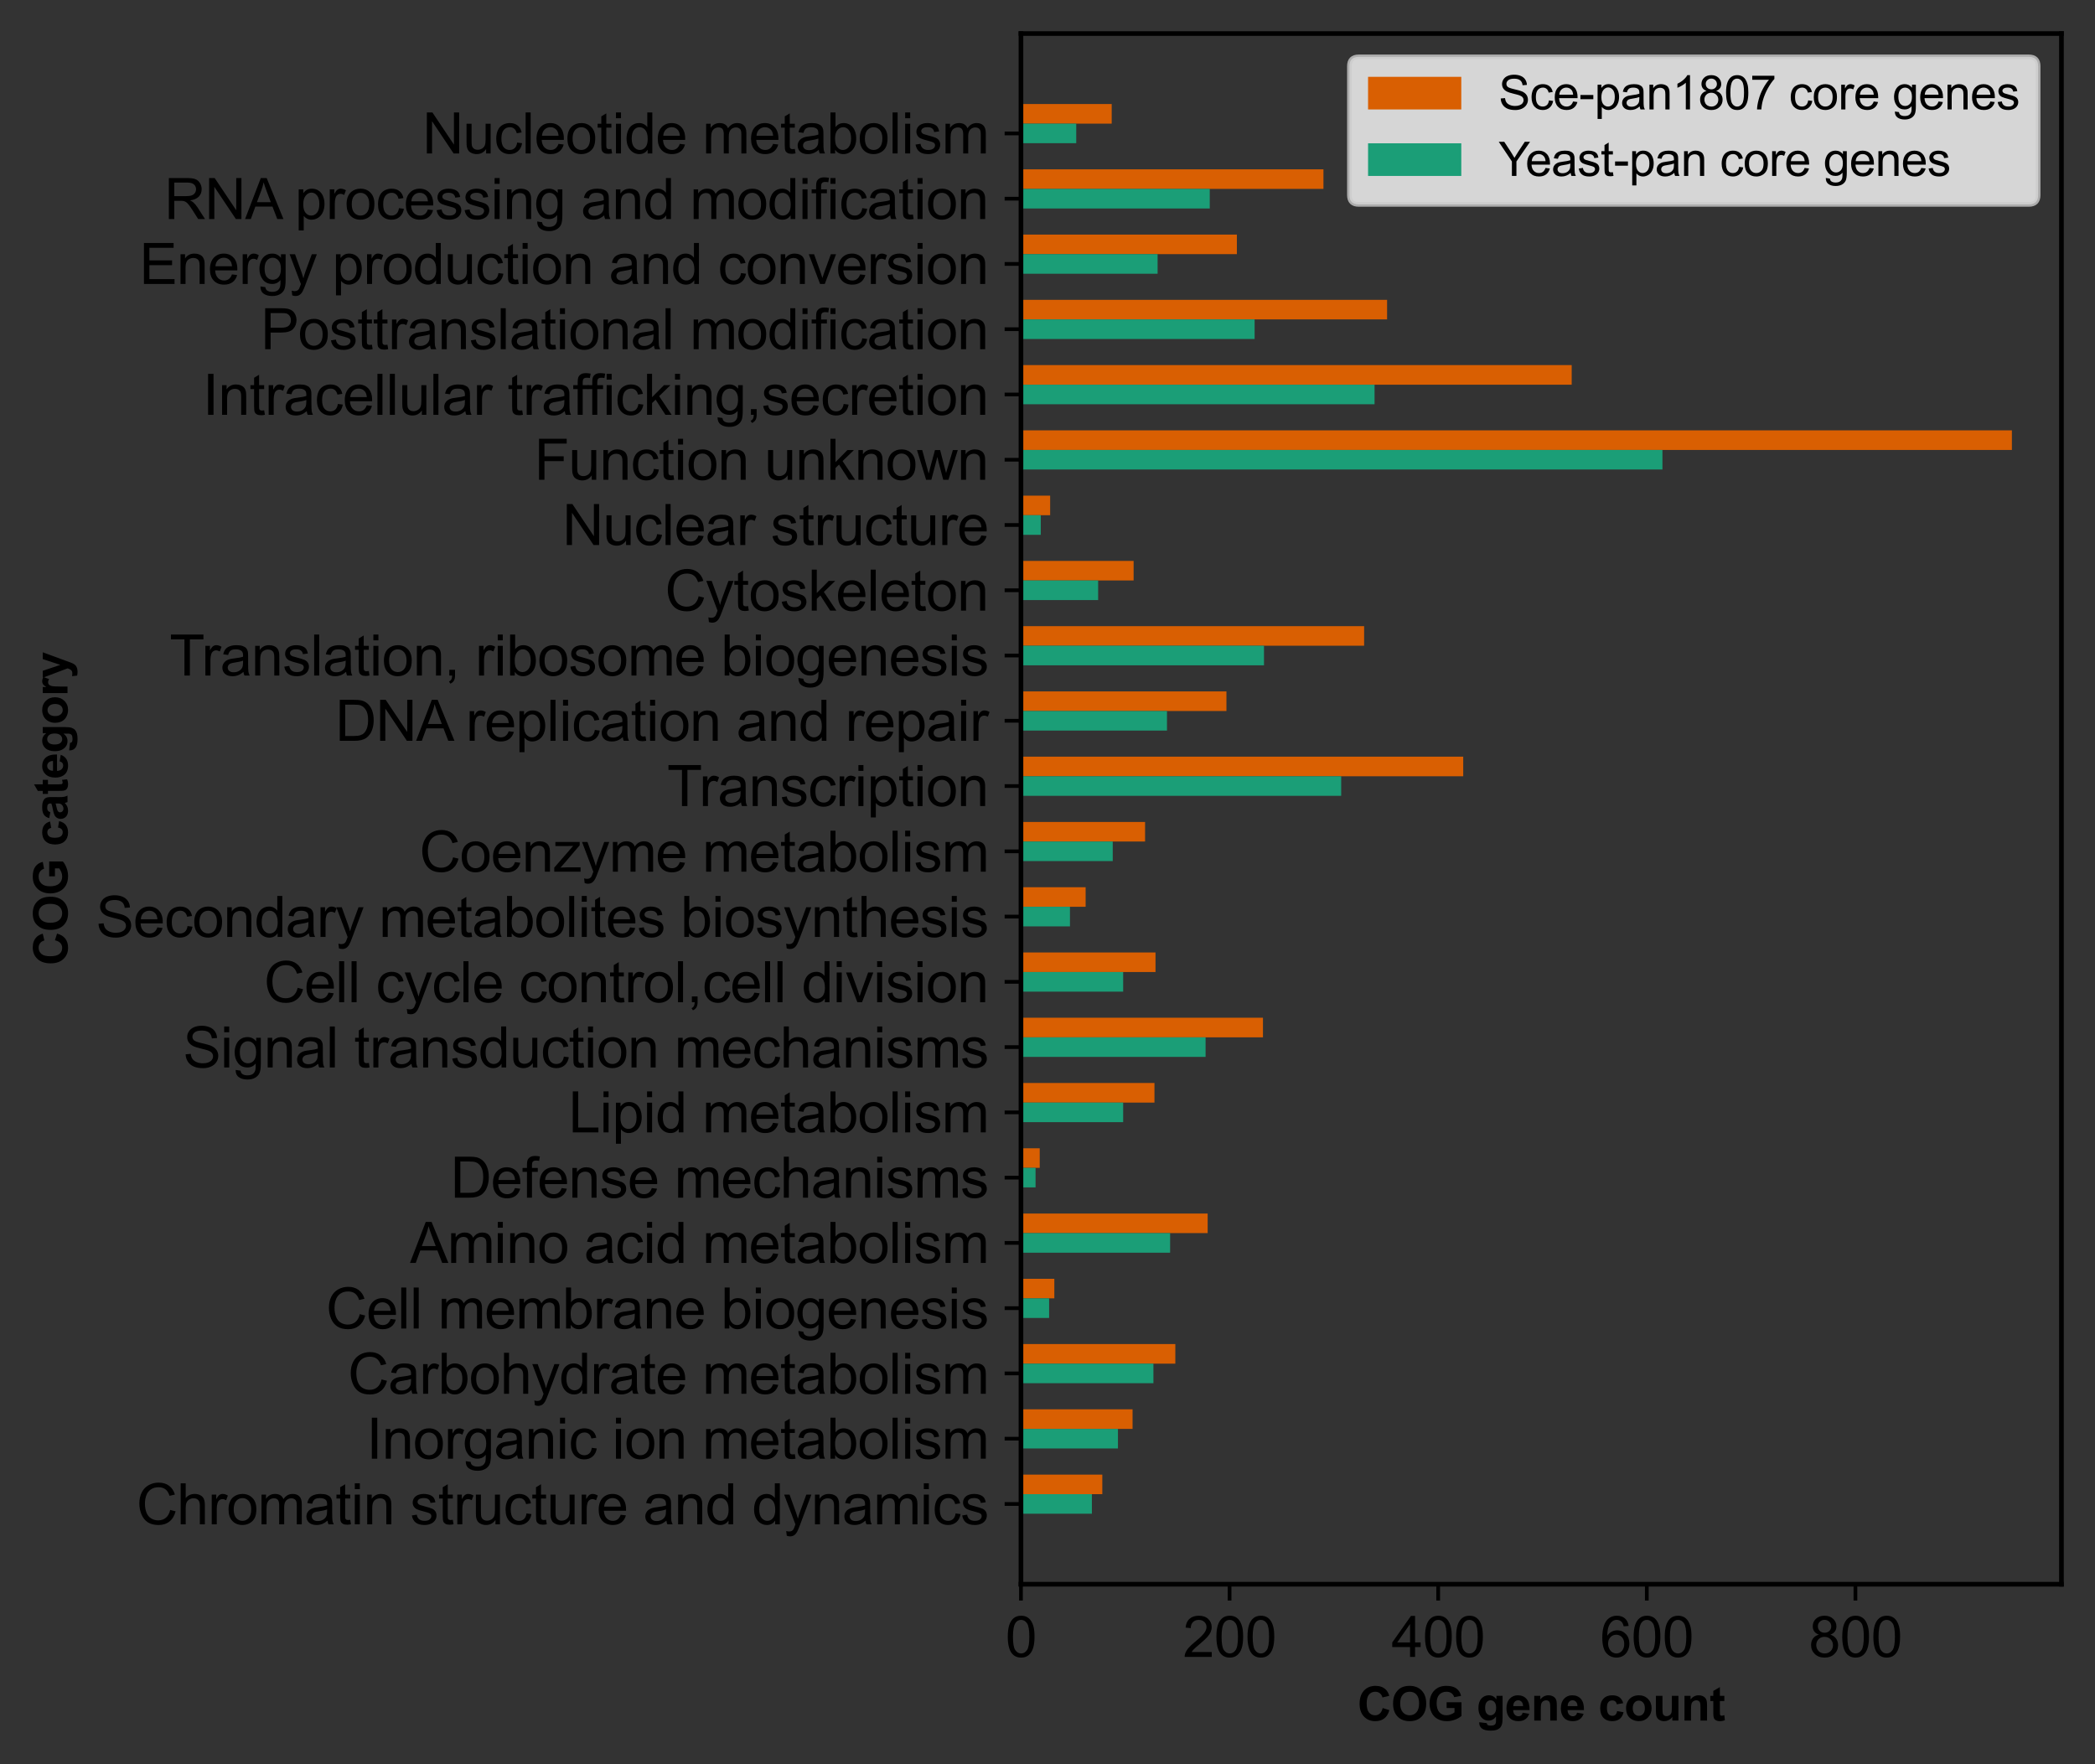 <?xml version="1.0" encoding="utf-8" standalone="no"?>
<!DOCTYPE svg PUBLIC "-//W3C//DTD SVG 1.1//EN"
  "http://www.w3.org/Graphics/SVG/1.1/DTD/svg11.dtd">
<svg xmlns:xlink="http://www.w3.org/1999/xlink" width="449.411pt" height="378.399pt" viewBox="0 0 449.411 378.399" xmlns="http://www.w3.org/2000/svg" version="1.1">
 <rect x="0" y="0" width="449.411" height="378.399" fill="#333333" stroke="none"/>
 <defs>
  <style type="text/css">*{stroke-linejoin: round; stroke-linecap: butt}</style>
 </defs>
 <g id="figure_1">
  <g id="patch_1">
   <path d="M 0 378.399 
L 449.411 378.399 
L 449.411 0 
L 0 0 
L 0 378.399 
z
" style="fill: none"/>
  </g>
  <g id="axes_1">
   <g id="patch_2">
    <path d="M 219.011 339.84 
L 442.211 339.84 
L 442.211 7.2 
L 219.011 7.2 
L 219.011 339.84 
z
" style="fill: none"/>
   </g>
   <g id="patch_3">
    <path d="M 219.011 320.52 
L 236.464 320.52 
L 236.464 316.32 
L 219.011 316.32 
z
" clip-path="url(#p7313381f39)" style="fill: #d95f02"/>
   </g>
   <g id="patch_4">
    <path d="M 219.011 306.52 
L 242.953 306.52 
L 242.953 302.32 
L 219.011 302.32 
z
" clip-path="url(#p7313381f39)" style="fill: #d95f02"/>
   </g>
   <g id="patch_5">
    <path d="M 219.011 292.52 
L 252.127 292.52 
L 252.127 288.32 
L 219.011 288.32 
z
" clip-path="url(#p7313381f39)" style="fill: #d95f02"/>
   </g>
   <g id="patch_6">
    <path d="M 219.011 278.52 
L 226.171 278.52 
L 226.171 274.32 
L 219.011 274.32 
z
" clip-path="url(#p7313381f39)" style="fill: #d95f02"/>
   </g>
   <g id="patch_7">
    <path d="M 219.011 264.52 
L 259.064 264.52 
L 259.064 260.32 
L 219.011 260.32 
z
" clip-path="url(#p7313381f39)" style="fill: #d95f02"/>
   </g>
   <g id="patch_8">
    <path d="M 219.011 250.52 
L 223.038 250.52 
L 223.038 246.32 
L 219.011 246.32 
z
" clip-path="url(#p7313381f39)" style="fill: #d95f02"/>
   </g>
   <g id="patch_9">
    <path d="M 219.011 236.52 
L 247.652 236.52 
L 247.652 232.32 
L 219.011 232.32 
z
" clip-path="url(#p7313381f39)" style="fill: #d95f02"/>
   </g>
   <g id="patch_10">
    <path d="M 219.011 222.52 
L 270.923 222.52 
L 270.923 218.32 
L 219.011 218.32 
z
" clip-path="url(#p7313381f39)" style="fill: #d95f02"/>
   </g>
   <g id="patch_11">
    <path d="M 219.011 208.52 
L 247.876 208.52 
L 247.876 204.32 
L 219.011 204.32 
z
" clip-path="url(#p7313381f39)" style="fill: #d95f02"/>
   </g>
   <g id="patch_12">
    <path d="M 219.011 194.52 
L 232.884 194.52 
L 232.884 190.32 
L 219.011 190.32 
z
" clip-path="url(#p7313381f39)" style="fill: #d95f02"/>
   </g>
   <g id="patch_13">
    <path d="M 219.011 180.52 
L 245.638 180.52 
L 245.638 176.32 
L 219.011 176.32 
z
" clip-path="url(#p7313381f39)" style="fill: #d95f02"/>
   </g>
   <g id="patch_14">
    <path d="M 219.011 166.52 
L 313.885 166.52 
L 313.885 162.32 
L 219.011 162.32 
z
" clip-path="url(#p7313381f39)" style="fill: #d95f02"/>
   </g>
   <g id="patch_15">
    <path d="M 219.011 152.52 
L 263.091 152.52 
L 263.091 148.32 
L 219.011 148.32 
z
" clip-path="url(#p7313381f39)" style="fill: #d95f02"/>
   </g>
   <g id="patch_16">
    <path d="M 219.011 138.52 
L 292.627 138.52 
L 292.627 134.32 
L 219.011 134.32 
z
" clip-path="url(#p7313381f39)" style="fill: #d95f02"/>
   </g>
   <g id="patch_17">
    <path d="M 219.011 124.52 
L 243.177 124.52 
L 243.177 120.32 
L 219.011 120.32 
z
" clip-path="url(#p7313381f39)" style="fill: #d95f02"/>
   </g>
   <g id="patch_18">
    <path d="M 219.011 110.52 
L 225.276 110.52 
L 225.276 106.32 
L 219.011 106.32 
z
" clip-path="url(#p7313381f39)" style="fill: #d95f02"/>
   </g>
   <g id="patch_19">
    <path d="M 219.011 96.52 
L 431.582 96.52 
L 431.582 92.32 
L 219.011 92.32 
z
" clip-path="url(#p7313381f39)" style="fill: #d95f02"/>
   </g>
   <g id="patch_20">
    <path d="M 219.011 82.52 
L 337.156 82.52 
L 337.156 78.32 
L 219.011 78.32 
z
" clip-path="url(#p7313381f39)" style="fill: #d95f02"/>
   </g>
   <g id="patch_21">
    <path d="M 219.011 68.52 
L 297.55 68.52 
L 297.55 64.32 
L 219.011 64.32 
z
" clip-path="url(#p7313381f39)" style="fill: #d95f02"/>
   </g>
   <g id="patch_22">
    <path d="M 219.011 54.52 
L 265.329 54.52 
L 265.329 50.32 
L 219.011 50.32 
z
" clip-path="url(#p7313381f39)" style="fill: #d95f02"/>
   </g>
   <g id="patch_23">
    <path d="M 219.011 40.52 
L 283.901 40.52 
L 283.901 36.32 
L 219.011 36.32 
z
" clip-path="url(#p7313381f39)" style="fill: #d95f02"/>
   </g>
   <g id="patch_24">
    <path d="M 219.011 26.52 
L 238.478 26.52 
L 238.478 22.32 
L 219.011 22.32 
z
" clip-path="url(#p7313381f39)" style="fill: #d95f02"/>
   </g>
   <g id="patch_25">
    <path d="M 219.011 324.72 
L 234.226 324.72 
L 234.226 320.52 
L 219.011 320.52 
z
" clip-path="url(#p7313381f39)" style="fill: #1b9e77"/>
   </g>
   <g id="patch_26">
    <path d="M 219.011 310.72 
L 239.82 310.72 
L 239.82 306.52 
L 219.011 306.52 
z
" clip-path="url(#p7313381f39)" style="fill: #1b9e77"/>
   </g>
   <g id="patch_27">
    <path d="M 219.011 296.72 
L 247.428 296.72 
L 247.428 292.52 
L 219.011 292.52 
z
" clip-path="url(#p7313381f39)" style="fill: #1b9e77"/>
   </g>
   <g id="patch_28">
    <path d="M 219.011 282.72 
L 225.052 282.72 
L 225.052 278.52 
L 219.011 278.52 
z
" clip-path="url(#p7313381f39)" style="fill: #1b9e77"/>
   </g>
   <g id="patch_29">
    <path d="M 219.011 268.72 
L 251.008 268.72 
L 251.008 264.52 
L 219.011 264.52 
z
" clip-path="url(#p7313381f39)" style="fill: #1b9e77"/>
   </g>
   <g id="patch_30">
    <path d="M 219.011 254.72 
L 222.143 254.72 
L 222.143 250.52 
L 219.011 250.52 
z
" clip-path="url(#p7313381f39)" style="fill: #1b9e77"/>
   </g>
   <g id="patch_31">
    <path d="M 219.011 240.72 
L 240.939 240.72 
L 240.939 236.52 
L 219.011 236.52 
z
" clip-path="url(#p7313381f39)" style="fill: #1b9e77"/>
   </g>
   <g id="patch_32">
    <path d="M 219.011 226.72 
L 258.616 226.72 
L 258.616 222.52 
L 219.011 222.52 
z
" clip-path="url(#p7313381f39)" style="fill: #1b9e77"/>
   </g>
   <g id="patch_33">
    <path d="M 219.011 212.72 
L 240.939 212.72 
L 240.939 208.52 
L 219.011 208.52 
z
" clip-path="url(#p7313381f39)" style="fill: #1b9e77"/>
   </g>
   <g id="patch_34">
    <path d="M 219.011 198.72 
L 229.527 198.72 
L 229.527 194.52 
L 219.011 194.52 
z
" clip-path="url(#p7313381f39)" style="fill: #1b9e77"/>
   </g>
   <g id="patch_35">
    <path d="M 219.011 184.72 
L 238.701 184.72 
L 238.701 180.52 
L 219.011 180.52 
z
" clip-path="url(#p7313381f39)" style="fill: #1b9e77"/>
   </g>
   <g id="patch_36">
    <path d="M 219.011 170.72 
L 287.705 170.72 
L 287.705 166.52 
L 219.011 166.52 
z
" clip-path="url(#p7313381f39)" style="fill: #1b9e77"/>
   </g>
   <g id="patch_37">
    <path d="M 219.011 156.72 
L 250.337 156.72 
L 250.337 152.52 
L 219.011 152.52 
z
" clip-path="url(#p7313381f39)" style="fill: #1b9e77"/>
   </g>
   <g id="patch_38">
    <path d="M 219.011 142.72 
L 271.147 142.72 
L 271.147 138.52 
L 219.011 138.52 
z
" clip-path="url(#p7313381f39)" style="fill: #1b9e77"/>
   </g>
   <g id="patch_39">
    <path d="M 219.011 128.72 
L 235.569 128.72 
L 235.569 124.52 
L 219.011 124.52 
z
" clip-path="url(#p7313381f39)" style="fill: #1b9e77"/>
   </g>
   <g id="patch_40">
    <path d="M 219.011 114.72 
L 223.262 114.72 
L 223.262 110.52 
L 219.011 110.52 
z
" clip-path="url(#p7313381f39)" style="fill: #1b9e77"/>
   </g>
   <g id="patch_41">
    <path d="M 219.011 100.72 
L 356.623 100.72 
L 356.623 96.52 
L 219.011 96.52 
z
" clip-path="url(#p7313381f39)" style="fill: #1b9e77"/>
   </g>
   <g id="patch_42">
    <path d="M 219.011 86.72 
L 294.865 86.72 
L 294.865 82.52 
L 219.011 82.52 
z
" clip-path="url(#p7313381f39)" style="fill: #1b9e77"/>
   </g>
   <g id="patch_43">
    <path d="M 219.011 72.72 
L 269.133 72.72 
L 269.133 68.52 
L 219.011 68.52 
z
" clip-path="url(#p7313381f39)" style="fill: #1b9e77"/>
   </g>
   <g id="patch_44">
    <path d="M 219.011 58.72 
L 248.323 58.72 
L 248.323 54.52 
L 219.011 54.52 
z
" clip-path="url(#p7313381f39)" style="fill: #1b9e77"/>
   </g>
   <g id="patch_45">
    <path d="M 219.011 44.72 
L 259.511 44.72 
L 259.511 40.52 
L 219.011 40.52 
z
" clip-path="url(#p7313381f39)" style="fill: #1b9e77"/>
   </g>
   <g id="patch_46">
    <path d="M 219.011 30.72 
L 230.87 30.72 
L 230.87 26.52 
L 219.011 26.52 
z
" clip-path="url(#p7313381f39)" style="fill: #1b9e77"/>
   </g>
   <g id="matplotlib.axis_1">
    <g id="xtick_1">
     <g id="line2d_1">
      <defs>
       <path id="m7fa431d6cc" d="M 0 0 
L 0 3.5 
" style="stroke: #000000; stroke-width: 0.8"/>
      </defs>
      <g>
       <use xlink:href="#m7fa431d6cc" x="219.011" y="339.84" style="stroke: #000000; stroke-width: 0.8"/>
      </g>
     </g>
     <g id="text_1">
      <!-- 0 -->
      <g transform="translate(215.674 355.429) scale(0.12 -0.12)">
       <defs>
        <path id="ArialMT-30" d="M 266 2259 
Q 266 3072 433 3567 
Q 600 4063 929 4331 
Q 1259 4600 1759 4600 
Q 2128 4600 2406 4451 
Q 2684 4303 2865 4023 
Q 3047 3744 3150 3342 
Q 3253 2941 3253 2259 
Q 3253 1453 3087 958 
Q 2922 463 2592 192 
Q 2263 -78 1759 -78 
Q 1097 -78 719 397 
Q 266 969 266 2259 
z
M 844 2259 
Q 844 1131 1108 757 
Q 1372 384 1759 384 
Q 2147 384 2411 759 
Q 2675 1134 2675 2259 
Q 2675 3391 2411 3762 
Q 2147 4134 1753 4134 
Q 1366 4134 1134 3806 
Q 844 3388 844 2259 
z
" transform="scale(0.016)"/>
       </defs>
       <use xlink:href="#ArialMT-30"/>
      </g>
     </g>
    </g>
    <g id="xtick_2">
     <g id="line2d_2">
      <g>
       <use xlink:href="#m7fa431d6cc" x="263.763" y="339.84" style="stroke: #000000; stroke-width: 0.8"/>
      </g>
     </g>
     <g id="text_2">
      <!-- 200 -->
      <g transform="translate(253.753 355.429) scale(0.12 -0.12)">
       <defs>
        <path id="ArialMT-32" d="M 3222 541 
L 3222 0 
L 194 0 
Q 188 203 259 391 
Q 375 700 629 1000 
Q 884 1300 1366 1694 
Q 2113 2306 2375 2664 
Q 2638 3022 2638 3341 
Q 2638 3675 2398 3904 
Q 2159 4134 1775 4134 
Q 1369 4134 1125 3890 
Q 881 3647 878 3216 
L 300 3275 
Q 359 3922 746 4261 
Q 1134 4600 1788 4600 
Q 2447 4600 2831 4234 
Q 3216 3869 3216 3328 
Q 3216 3053 3103 2787 
Q 2991 2522 2730 2228 
Q 2469 1934 1863 1422 
Q 1356 997 1212 845 
Q 1069 694 975 541 
L 3222 541 
z
" transform="scale(0.016)"/>
       </defs>
       <use xlink:href="#ArialMT-32"/>
       <use xlink:href="#ArialMT-30" x="55.615"/>
       <use xlink:href="#ArialMT-30" x="111.23"/>
      </g>
     </g>
    </g>
    <g id="xtick_3">
     <g id="line2d_3">
      <g>
       <use xlink:href="#m7fa431d6cc" x="308.514" y="339.84" style="stroke: #000000; stroke-width: 0.8"/>
      </g>
     </g>
     <g id="text_3">
      <!-- 400 -->
      <g transform="translate(298.505 355.429) scale(0.12 -0.12)">
       <defs>
        <path id="ArialMT-34" d="M 2069 0 
L 2069 1097 
L 81 1097 
L 81 1613 
L 2172 4581 
L 2631 4581 
L 2631 1613 
L 3250 1613 
L 3250 1097 
L 2631 1097 
L 2631 0 
L 2069 0 
z
M 2069 1613 
L 2069 3678 
L 634 1613 
L 2069 1613 
z
" transform="scale(0.016)"/>
       </defs>
       <use xlink:href="#ArialMT-34"/>
       <use xlink:href="#ArialMT-30" x="55.615"/>
       <use xlink:href="#ArialMT-30" x="111.23"/>
      </g>
     </g>
    </g>
    <g id="xtick_4">
     <g id="line2d_4">
      <g>
       <use xlink:href="#m7fa431d6cc" x="353.266" y="339.84" style="stroke: #000000; stroke-width: 0.8"/>
      </g>
     </g>
     <g id="text_4">
      <!-- 600 -->
      <g transform="translate(343.257 355.429) scale(0.12 -0.12)">
       <defs>
        <path id="ArialMT-36" d="M 3184 3459 
L 2625 3416 
Q 2550 3747 2413 3897 
Q 2184 4138 1850 4138 
Q 1581 4138 1378 3988 
Q 1113 3794 959 3422 
Q 806 3050 800 2363 
Q 1003 2672 1297 2822 
Q 1591 2972 1913 2972 
Q 2475 2972 2870 2558 
Q 3266 2144 3266 1488 
Q 3266 1056 3080 686 
Q 2894 316 2569 119 
Q 2244 -78 1831 -78 
Q 1128 -78 684 439 
Q 241 956 241 2144 
Q 241 3472 731 4075 
Q 1159 4600 1884 4600 
Q 2425 4600 2770 4297 
Q 3116 3994 3184 3459 
z
M 888 1484 
Q 888 1194 1011 928 
Q 1134 663 1356 523 
Q 1578 384 1822 384 
Q 2178 384 2434 671 
Q 2691 959 2691 1453 
Q 2691 1928 2437 2201 
Q 2184 2475 1800 2475 
Q 1419 2475 1153 2201 
Q 888 1928 888 1484 
z
" transform="scale(0.016)"/>
       </defs>
       <use xlink:href="#ArialMT-36"/>
       <use xlink:href="#ArialMT-30" x="55.615"/>
       <use xlink:href="#ArialMT-30" x="111.23"/>
      </g>
     </g>
    </g>
    <g id="xtick_5">
     <g id="line2d_5">
      <g>
       <use xlink:href="#m7fa431d6cc" x="398.018" y="339.84" style="stroke: #000000; stroke-width: 0.8"/>
      </g>
     </g>
     <g id="text_5">
      <!-- 800 -->
      <g transform="translate(388.008 355.429) scale(0.12 -0.12)">
       <defs>
        <path id="ArialMT-38" d="M 1131 2484 
Q 781 2613 612 2850 
Q 444 3088 444 3419 
Q 444 3919 803 4259 
Q 1163 4600 1759 4600 
Q 2359 4600 2725 4251 
Q 3091 3903 3091 3403 
Q 3091 3084 2923 2848 
Q 2756 2613 2416 2484 
Q 2838 2347 3058 2040 
Q 3278 1734 3278 1309 
Q 3278 722 2862 322 
Q 2447 -78 1769 -78 
Q 1091 -78 675 323 
Q 259 725 259 1325 
Q 259 1772 486 2073 
Q 713 2375 1131 2484 
z
M 1019 3438 
Q 1019 3113 1228 2906 
Q 1438 2700 1772 2700 
Q 2097 2700 2305 2904 
Q 2513 3109 2513 3406 
Q 2513 3716 2298 3927 
Q 2084 4138 1766 4138 
Q 1444 4138 1231 3931 
Q 1019 3725 1019 3438 
z
M 838 1322 
Q 838 1081 952 856 
Q 1066 631 1291 507 
Q 1516 384 1775 384 
Q 2178 384 2440 643 
Q 2703 903 2703 1303 
Q 2703 1709 2433 1975 
Q 2163 2241 1756 2241 
Q 1359 2241 1098 1978 
Q 838 1716 838 1322 
z
" transform="scale(0.016)"/>
       </defs>
       <use xlink:href="#ArialMT-38"/>
       <use xlink:href="#ArialMT-30" x="55.615"/>
       <use xlink:href="#ArialMT-30" x="111.23"/>
      </g>
     </g>
    </g>
    <g id="text_6">
     <!-- COG gene count -->
     <g transform="translate(291.168 369.094) scale(0.1 -0.1)">
      <defs>
       <path id="Arial-BoldMT-43" d="M 3397 1684 
L 4294 1400 
Q 4088 650 3608 286 
Q 3128 -78 2391 -78 
Q 1478 -78 890 545 
Q 303 1169 303 2250 
Q 303 3394 893 4026 
Q 1484 4659 2447 4659 
Q 3288 4659 3813 4163 
Q 4125 3869 4281 3319 
L 3366 3100 
Q 3284 3456 3026 3662 
Q 2769 3869 2400 3869 
Q 1891 3869 1573 3503 
Q 1256 3138 1256 2319 
Q 1256 1450 1568 1081 
Q 1881 713 2381 713 
Q 2750 713 3015 947 
Q 3281 1181 3397 1684 
z
" transform="scale(0.016)"/>
       <path id="Arial-BoldMT-4f" d="M 278 2263 
Q 278 2963 488 3438 
Q 644 3788 914 4066 
Q 1184 4344 1506 4478 
Q 1934 4659 2494 4659 
Q 3506 4659 4114 4031 
Q 4722 3403 4722 2284 
Q 4722 1175 4119 548 
Q 3516 -78 2506 -78 
Q 1484 -78 881 545 
Q 278 1169 278 2263 
z
M 1231 2294 
Q 1231 1516 1590 1114 
Q 1950 713 2503 713 
Q 3056 713 3411 1111 
Q 3766 1509 3766 2306 
Q 3766 3094 3420 3481 
Q 3075 3869 2503 3869 
Q 1931 3869 1581 3476 
Q 1231 3084 1231 2294 
z
" transform="scale(0.016)"/>
       <path id="Arial-BoldMT-47" d="M 2597 1684 
L 2597 2456 
L 4591 2456 
L 4591 631 
Q 4300 350 3748 136 
Q 3197 -78 2631 -78 
Q 1913 -78 1378 223 
Q 844 525 575 1086 
Q 306 1647 306 2306 
Q 306 3022 606 3578 
Q 906 4134 1484 4431 
Q 1925 4659 2581 4659 
Q 3434 4659 3914 4301 
Q 4394 3944 4531 3313 
L 3613 3141 
Q 3516 3478 3248 3673 
Q 2981 3869 2581 3869 
Q 1975 3869 1617 3484 
Q 1259 3100 1259 2344 
Q 1259 1528 1621 1120 
Q 1984 713 2572 713 
Q 2863 713 3155 827 
Q 3447 941 3656 1103 
L 3656 1684 
L 2597 1684 
z
" transform="scale(0.016)"/>
       <path id="Arial-BoldMT-20" transform="scale(0.016)"/>
       <path id="Arial-BoldMT-67" d="M 378 -219 
L 1381 -341 
Q 1406 -516 1497 -581 
Q 1622 -675 1891 -675 
Q 2234 -675 2406 -572 
Q 2522 -503 2581 -350 
Q 2622 -241 2622 53 
L 2622 538 
Q 2228 0 1628 0 
Q 959 0 569 566 
Q 263 1013 263 1678 
Q 263 2513 664 2953 
Q 1066 3394 1663 3394 
Q 2278 3394 2678 2853 
L 2678 3319 
L 3500 3319 
L 3500 341 
Q 3500 -247 3403 -537 
Q 3306 -828 3131 -993 
Q 2956 -1159 2664 -1253 
Q 2372 -1347 1925 -1347 
Q 1081 -1347 728 -1058 
Q 375 -769 375 -325 
Q 375 -281 378 -219 
z
M 1163 1728 
Q 1163 1200 1367 954 
Q 1572 709 1872 709 
Q 2194 709 2416 961 
Q 2638 1213 2638 1706 
Q 2638 2222 2425 2472 
Q 2213 2722 1888 2722 
Q 1572 2722 1367 2476 
Q 1163 2231 1163 1728 
z
" transform="scale(0.016)"/>
       <path id="Arial-BoldMT-65" d="M 2381 1056 
L 3256 909 
Q 3088 428 2723 176 
Q 2359 -75 1813 -75 
Q 947 -75 531 491 
Q 203 944 203 1634 
Q 203 2459 634 2926 
Q 1066 3394 1725 3394 
Q 2466 3394 2894 2905 
Q 3322 2416 3303 1406 
L 1103 1406 
Q 1113 1016 1316 798 
Q 1519 581 1822 581 
Q 2028 581 2168 693 
Q 2309 806 2381 1056 
z
M 2431 1944 
Q 2422 2325 2234 2523 
Q 2047 2722 1778 2722 
Q 1491 2722 1303 2513 
Q 1116 2303 1119 1944 
L 2431 1944 
z
" transform="scale(0.016)"/>
       <path id="Arial-BoldMT-6e" d="M 3478 0 
L 2600 0 
L 2600 1694 
Q 2600 2231 2544 2389 
Q 2488 2547 2361 2634 
Q 2234 2722 2056 2722 
Q 1828 2722 1647 2597 
Q 1466 2472 1398 2265 
Q 1331 2059 1331 1503 
L 1331 0 
L 453 0 
L 453 3319 
L 1269 3319 
L 1269 2831 
Q 1703 3394 2363 3394 
Q 2653 3394 2893 3289 
Q 3134 3184 3257 3021 
Q 3381 2859 3429 2653 
Q 3478 2447 3478 2063 
L 3478 0 
z
" transform="scale(0.016)"/>
       <path id="Arial-BoldMT-63" d="M 3353 2338 
L 2488 2181 
Q 2444 2441 2289 2572 
Q 2134 2703 1888 2703 
Q 1559 2703 1364 2476 
Q 1169 2250 1169 1719 
Q 1169 1128 1367 884 
Q 1566 641 1900 641 
Q 2150 641 2309 783 
Q 2469 925 2534 1272 
L 3397 1125 
Q 3263 531 2881 228 
Q 2500 -75 1859 -75 
Q 1131 -75 698 384 
Q 266 844 266 1656 
Q 266 2478 700 2936 
Q 1134 3394 1875 3394 
Q 2481 3394 2839 3133 
Q 3197 2872 3353 2338 
z
" transform="scale(0.016)"/>
       <path id="Arial-BoldMT-6f" d="M 256 1706 
Q 256 2144 472 2553 
Q 688 2963 1083 3178 
Q 1478 3394 1966 3394 
Q 2719 3394 3200 2905 
Q 3681 2416 3681 1669 
Q 3681 916 3195 420 
Q 2709 -75 1972 -75 
Q 1516 -75 1102 131 
Q 688 338 472 736 
Q 256 1134 256 1706 
z
M 1156 1659 
Q 1156 1166 1390 903 
Q 1625 641 1969 641 
Q 2313 641 2545 903 
Q 2778 1166 2778 1666 
Q 2778 2153 2545 2415 
Q 2313 2678 1969 2678 
Q 1625 2678 1390 2415 
Q 1156 2153 1156 1659 
z
" transform="scale(0.016)"/>
       <path id="Arial-BoldMT-75" d="M 2644 0 
L 2644 497 
Q 2463 231 2167 78 
Q 1872 -75 1544 -75 
Q 1209 -75 943 72 
Q 678 219 559 484 
Q 441 750 441 1219 
L 441 3319 
L 1319 3319 
L 1319 1794 
Q 1319 1094 1367 936 
Q 1416 778 1544 686 
Q 1672 594 1869 594 
Q 2094 594 2272 717 
Q 2450 841 2515 1023 
Q 2581 1206 2581 1919 
L 2581 3319 
L 3459 3319 
L 3459 0 
L 2644 0 
z
" transform="scale(0.016)"/>
       <path id="Arial-BoldMT-74" d="M 1981 3319 
L 1981 2619 
L 1381 2619 
L 1381 1281 
Q 1381 875 1398 808 
Q 1416 741 1477 697 
Q 1538 653 1625 653 
Q 1747 653 1978 738 
L 2053 56 
Q 1747 -75 1359 -75 
Q 1122 -75 931 4 
Q 741 84 652 211 
Q 563 338 528 553 
Q 500 706 500 1172 
L 500 2619 
L 97 2619 
L 97 3319 
L 500 3319 
L 500 3978 
L 1381 4491 
L 1381 3319 
L 1981 3319 
z
" transform="scale(0.016)"/>
      </defs>
      <use xlink:href="#Arial-BoldMT-43"/>
      <use xlink:href="#Arial-BoldMT-4f" x="72.217"/>
      <use xlink:href="#Arial-BoldMT-47" x="150"/>
      <use xlink:href="#Arial-BoldMT-20" x="227.783"/>
      <use xlink:href="#Arial-BoldMT-67" x="255.566"/>
      <use xlink:href="#Arial-BoldMT-65" x="316.65"/>
      <use xlink:href="#Arial-BoldMT-6e" x="372.266"/>
      <use xlink:href="#Arial-BoldMT-65" x="433.35"/>
      <use xlink:href="#Arial-BoldMT-20" x="488.965"/>
      <use xlink:href="#Arial-BoldMT-63" x="516.748"/>
      <use xlink:href="#Arial-BoldMT-6f" x="572.363"/>
      <use xlink:href="#Arial-BoldMT-75" x="633.447"/>
      <use xlink:href="#Arial-BoldMT-6e" x="694.531"/>
      <use xlink:href="#Arial-BoldMT-74" x="755.615"/>
     </g>
    </g>
   </g>
   <g id="matplotlib.axis_2">
    <g id="ytick_1">
     <g id="line2d_6">
      <defs>
       <path id="m5d768248a9" d="M 0 0 
L -3.5 0 
" style="stroke: #000000; stroke-width: 0.8"/>
      </defs>
      <g>
       <use xlink:href="#m5d768248a9" x="219.011" y="322.62" style="stroke: #000000; stroke-width: 0.8"/>
      </g>
     </g>
     <g id="text_7">
      <!-- Chromatin structure and dynamics -->
      <g transform="translate(29.281 326.988) scale(0.12 -0.12)">
       <defs>
        <path id="ArialMT-43" d="M 3763 1606 
L 4369 1453 
Q 4178 706 3683 314 
Q 3188 -78 2472 -78 
Q 1731 -78 1267 223 
Q 803 525 561 1097 
Q 319 1669 319 2325 
Q 319 3041 592 3573 
Q 866 4106 1370 4382 
Q 1875 4659 2481 4659 
Q 3169 4659 3637 4309 
Q 4106 3959 4291 3325 
L 3694 3184 
Q 3534 3684 3231 3912 
Q 2928 4141 2469 4141 
Q 1941 4141 1586 3887 
Q 1231 3634 1087 3207 
Q 944 2781 944 2328 
Q 944 1744 1114 1308 
Q 1284 872 1643 656 
Q 2003 441 2422 441 
Q 2931 441 3284 734 
Q 3638 1028 3763 1606 
z
" transform="scale(0.016)"/>
        <path id="ArialMT-68" d="M 422 0 
L 422 4581 
L 984 4581 
L 984 2938 
Q 1378 3394 1978 3394 
Q 2347 3394 2619 3248 
Q 2891 3103 3008 2847 
Q 3125 2591 3125 2103 
L 3125 0 
L 2563 0 
L 2563 2103 
Q 2563 2525 2380 2717 
Q 2197 2909 1863 2909 
Q 1613 2909 1392 2779 
Q 1172 2650 1078 2428 
Q 984 2206 984 1816 
L 984 0 
L 422 0 
z
" transform="scale(0.016)"/>
        <path id="ArialMT-72" d="M 416 0 
L 416 3319 
L 922 3319 
L 922 2816 
Q 1116 3169 1280 3281 
Q 1444 3394 1641 3394 
Q 1925 3394 2219 3213 
L 2025 2691 
Q 1819 2813 1613 2813 
Q 1428 2813 1281 2702 
Q 1134 2591 1072 2394 
Q 978 2094 978 1738 
L 978 0 
L 416 0 
z
" transform="scale(0.016)"/>
        <path id="ArialMT-6f" d="M 213 1659 
Q 213 2581 725 3025 
Q 1153 3394 1769 3394 
Q 2453 3394 2887 2945 
Q 3322 2497 3322 1706 
Q 3322 1066 3130 698 
Q 2938 331 2570 128 
Q 2203 -75 1769 -75 
Q 1072 -75 642 372 
Q 213 819 213 1659 
z
M 791 1659 
Q 791 1022 1069 705 
Q 1347 388 1769 388 
Q 2188 388 2466 706 
Q 2744 1025 2744 1678 
Q 2744 2294 2464 2611 
Q 2184 2928 1769 2928 
Q 1347 2928 1069 2612 
Q 791 2297 791 1659 
z
" transform="scale(0.016)"/>
        <path id="ArialMT-6d" d="M 422 0 
L 422 3319 
L 925 3319 
L 925 2853 
Q 1081 3097 1340 3245 
Q 1600 3394 1931 3394 
Q 2300 3394 2536 3241 
Q 2772 3088 2869 2813 
Q 3263 3394 3894 3394 
Q 4388 3394 4653 3120 
Q 4919 2847 4919 2278 
L 4919 0 
L 4359 0 
L 4359 2091 
Q 4359 2428 4304 2576 
Q 4250 2725 4106 2815 
Q 3963 2906 3769 2906 
Q 3419 2906 3187 2673 
Q 2956 2441 2956 1928 
L 2956 0 
L 2394 0 
L 2394 2156 
Q 2394 2531 2256 2718 
Q 2119 2906 1806 2906 
Q 1569 2906 1367 2781 
Q 1166 2656 1075 2415 
Q 984 2175 984 1722 
L 984 0 
L 422 0 
z
" transform="scale(0.016)"/>
        <path id="ArialMT-61" d="M 2588 409 
Q 2275 144 1986 34 
Q 1697 -75 1366 -75 
Q 819 -75 525 192 
Q 231 459 231 875 
Q 231 1119 342 1320 
Q 453 1522 633 1644 
Q 813 1766 1038 1828 
Q 1203 1872 1538 1913 
Q 2219 1994 2541 2106 
Q 2544 2222 2544 2253 
Q 2544 2597 2384 2738 
Q 2169 2928 1744 2928 
Q 1347 2928 1158 2789 
Q 969 2650 878 2297 
L 328 2372 
Q 403 2725 575 2942 
Q 747 3159 1072 3276 
Q 1397 3394 1825 3394 
Q 2250 3394 2515 3294 
Q 2781 3194 2906 3042 
Q 3031 2891 3081 2659 
Q 3109 2516 3109 2141 
L 3109 1391 
Q 3109 606 3145 398 
Q 3181 191 3288 0 
L 2700 0 
Q 2613 175 2588 409 
z
M 2541 1666 
Q 2234 1541 1622 1453 
Q 1275 1403 1131 1340 
Q 988 1278 909 1158 
Q 831 1038 831 891 
Q 831 666 1001 516 
Q 1172 366 1500 366 
Q 1825 366 2078 508 
Q 2331 650 2450 897 
Q 2541 1088 2541 1459 
L 2541 1666 
z
" transform="scale(0.016)"/>
        <path id="ArialMT-74" d="M 1650 503 
L 1731 6 
Q 1494 -44 1306 -44 
Q 1000 -44 831 53 
Q 663 150 594 308 
Q 525 466 525 972 
L 525 2881 
L 113 2881 
L 113 3319 
L 525 3319 
L 525 4141 
L 1084 4478 
L 1084 3319 
L 1650 3319 
L 1650 2881 
L 1084 2881 
L 1084 941 
Q 1084 700 1114 631 
Q 1144 563 1211 522 
Q 1278 481 1403 481 
Q 1497 481 1650 503 
z
" transform="scale(0.016)"/>
        <path id="ArialMT-69" d="M 425 3934 
L 425 4581 
L 988 4581 
L 988 3934 
L 425 3934 
z
M 425 0 
L 425 3319 
L 988 3319 
L 988 0 
L 425 0 
z
" transform="scale(0.016)"/>
        <path id="ArialMT-6e" d="M 422 0 
L 422 3319 
L 928 3319 
L 928 2847 
Q 1294 3394 1984 3394 
Q 2284 3394 2536 3286 
Q 2788 3178 2913 3003 
Q 3038 2828 3088 2588 
Q 3119 2431 3119 2041 
L 3119 0 
L 2556 0 
L 2556 2019 
Q 2556 2363 2490 2533 
Q 2425 2703 2258 2804 
Q 2091 2906 1866 2906 
Q 1506 2906 1245 2678 
Q 984 2450 984 1813 
L 984 0 
L 422 0 
z
" transform="scale(0.016)"/>
        <path id="ArialMT-20" transform="scale(0.016)"/>
        <path id="ArialMT-73" d="M 197 991 
L 753 1078 
Q 800 744 1014 566 
Q 1228 388 1613 388 
Q 2000 388 2187 545 
Q 2375 703 2375 916 
Q 2375 1106 2209 1216 
Q 2094 1291 1634 1406 
Q 1016 1563 777 1677 
Q 538 1791 414 1992 
Q 291 2194 291 2438 
Q 291 2659 392 2848 
Q 494 3038 669 3163 
Q 800 3259 1026 3326 
Q 1253 3394 1513 3394 
Q 1903 3394 2198 3281 
Q 2494 3169 2634 2976 
Q 2775 2784 2828 2463 
L 2278 2388 
Q 2241 2644 2061 2787 
Q 1881 2931 1553 2931 
Q 1166 2931 1000 2803 
Q 834 2675 834 2503 
Q 834 2394 903 2306 
Q 972 2216 1119 2156 
Q 1203 2125 1616 2013 
Q 2213 1853 2448 1751 
Q 2684 1650 2818 1456 
Q 2953 1263 2953 975 
Q 2953 694 2789 445 
Q 2625 197 2315 61 
Q 2006 -75 1616 -75 
Q 969 -75 630 194 
Q 291 463 197 991 
z
" transform="scale(0.016)"/>
        <path id="ArialMT-75" d="M 2597 0 
L 2597 488 
Q 2209 -75 1544 -75 
Q 1250 -75 995 37 
Q 741 150 617 320 
Q 494 491 444 738 
Q 409 903 409 1263 
L 409 3319 
L 972 3319 
L 972 1478 
Q 972 1038 1006 884 
Q 1059 663 1231 536 
Q 1403 409 1656 409 
Q 1909 409 2131 539 
Q 2353 669 2445 892 
Q 2538 1116 2538 1541 
L 2538 3319 
L 3100 3319 
L 3100 0 
L 2597 0 
z
" transform="scale(0.016)"/>
        <path id="ArialMT-63" d="M 2588 1216 
L 3141 1144 
Q 3050 572 2676 248 
Q 2303 -75 1759 -75 
Q 1078 -75 664 370 
Q 250 816 250 1647 
Q 250 2184 428 2587 
Q 606 2991 970 3192 
Q 1334 3394 1763 3394 
Q 2303 3394 2647 3120 
Q 2991 2847 3088 2344 
L 2541 2259 
Q 2463 2594 2264 2762 
Q 2066 2931 1784 2931 
Q 1359 2931 1093 2626 
Q 828 2322 828 1663 
Q 828 994 1084 691 
Q 1341 388 1753 388 
Q 2084 388 2306 591 
Q 2528 794 2588 1216 
z
" transform="scale(0.016)"/>
        <path id="ArialMT-65" d="M 2694 1069 
L 3275 997 
Q 3138 488 2766 206 
Q 2394 -75 1816 -75 
Q 1088 -75 661 373 
Q 234 822 234 1631 
Q 234 2469 665 2931 
Q 1097 3394 1784 3394 
Q 2450 3394 2872 2941 
Q 3294 2488 3294 1666 
Q 3294 1616 3291 1516 
L 816 1516 
Q 847 969 1125 678 
Q 1403 388 1819 388 
Q 2128 388 2347 550 
Q 2566 713 2694 1069 
z
M 847 1978 
L 2700 1978 
Q 2663 2397 2488 2606 
Q 2219 2931 1791 2931 
Q 1403 2931 1139 2672 
Q 875 2413 847 1978 
z
" transform="scale(0.016)"/>
        <path id="ArialMT-64" d="M 2575 0 
L 2575 419 
Q 2259 -75 1647 -75 
Q 1250 -75 917 144 
Q 584 363 401 755 
Q 219 1147 219 1656 
Q 219 2153 384 2558 
Q 550 2963 881 3178 
Q 1213 3394 1622 3394 
Q 1922 3394 2156 3267 
Q 2391 3141 2538 2938 
L 2538 4581 
L 3097 4581 
L 3097 0 
L 2575 0 
z
M 797 1656 
Q 797 1019 1065 703 
Q 1334 388 1700 388 
Q 2069 388 2326 689 
Q 2584 991 2584 1609 
Q 2584 2291 2321 2609 
Q 2059 2928 1675 2928 
Q 1300 2928 1048 2622 
Q 797 2316 797 1656 
z
" transform="scale(0.016)"/>
        <path id="ArialMT-79" d="M 397 -1278 
L 334 -750 
Q 519 -800 656 -800 
Q 844 -800 956 -737 
Q 1069 -675 1141 -563 
Q 1194 -478 1313 -144 
Q 1328 -97 1363 -6 
L 103 3319 
L 709 3319 
L 1400 1397 
Q 1534 1031 1641 628 
Q 1738 1016 1872 1384 
L 2581 3319 
L 3144 3319 
L 1881 -56 
Q 1678 -603 1566 -809 
Q 1416 -1088 1222 -1217 
Q 1028 -1347 759 -1347 
Q 597 -1347 397 -1278 
z
" transform="scale(0.016)"/>
       </defs>
       <use xlink:href="#ArialMT-43"/>
       <use xlink:href="#ArialMT-68" x="72.217"/>
       <use xlink:href="#ArialMT-72" x="127.832"/>
       <use xlink:href="#ArialMT-6f" x="161.133"/>
       <use xlink:href="#ArialMT-6d" x="216.748"/>
       <use xlink:href="#ArialMT-61" x="300.049"/>
       <use xlink:href="#ArialMT-74" x="355.664"/>
       <use xlink:href="#ArialMT-69" x="383.447"/>
       <use xlink:href="#ArialMT-6e" x="405.664"/>
       <use xlink:href="#ArialMT-20" x="461.279"/>
       <use xlink:href="#ArialMT-73" x="489.062"/>
       <use xlink:href="#ArialMT-74" x="539.062"/>
       <use xlink:href="#ArialMT-72" x="566.846"/>
       <use xlink:href="#ArialMT-75" x="600.146"/>
       <use xlink:href="#ArialMT-63" x="655.762"/>
       <use xlink:href="#ArialMT-74" x="705.762"/>
       <use xlink:href="#ArialMT-75" x="733.545"/>
       <use xlink:href="#ArialMT-72" x="789.16"/>
       <use xlink:href="#ArialMT-65" x="822.461"/>
       <use xlink:href="#ArialMT-20" x="878.076"/>
       <use xlink:href="#ArialMT-61" x="905.859"/>
       <use xlink:href="#ArialMT-6e" x="961.475"/>
       <use xlink:href="#ArialMT-64" x="1017.09"/>
       <use xlink:href="#ArialMT-20" x="1072.705"/>
       <use xlink:href="#ArialMT-64" x="1100.488"/>
       <use xlink:href="#ArialMT-79" x="1156.104"/>
       <use xlink:href="#ArialMT-6e" x="1206.104"/>
       <use xlink:href="#ArialMT-61" x="1261.719"/>
       <use xlink:href="#ArialMT-6d" x="1317.334"/>
       <use xlink:href="#ArialMT-69" x="1400.635"/>
       <use xlink:href="#ArialMT-63" x="1422.852"/>
       <use xlink:href="#ArialMT-73" x="1472.852"/>
      </g>
     </g>
    </g>
    <g id="ytick_2">
     <g id="line2d_7">
      <g>
       <use xlink:href="#m5d768248a9" x="219.011" y="308.62" style="stroke: #000000; stroke-width: 0.8"/>
      </g>
     </g>
     <g id="text_8">
      <!-- Inorganic ion metabolism -->
      <g transform="translate(78.619 312.915) scale(0.12 -0.12)">
       <defs>
        <path id="ArialMT-49" d="M 597 0 
L 597 4581 
L 1203 4581 
L 1203 0 
L 597 0 
z
" transform="scale(0.016)"/>
        <path id="ArialMT-67" d="M 319 -275 
L 866 -356 
Q 900 -609 1056 -725 
Q 1266 -881 1628 -881 
Q 2019 -881 2231 -725 
Q 2444 -569 2519 -288 
Q 2563 -116 2559 434 
Q 2191 0 1641 0 
Q 956 0 581 494 
Q 206 988 206 1678 
Q 206 2153 378 2554 
Q 550 2956 876 3175 
Q 1203 3394 1644 3394 
Q 2231 3394 2613 2919 
L 2613 3319 
L 3131 3319 
L 3131 450 
Q 3131 -325 2973 -648 
Q 2816 -972 2473 -1159 
Q 2131 -1347 1631 -1347 
Q 1038 -1347 672 -1080 
Q 306 -813 319 -275 
z
M 784 1719 
Q 784 1066 1043 766 
Q 1303 466 1694 466 
Q 2081 466 2343 764 
Q 2606 1063 2606 1700 
Q 2606 2309 2336 2618 
Q 2066 2928 1684 2928 
Q 1309 2928 1046 2623 
Q 784 2319 784 1719 
z
" transform="scale(0.016)"/>
        <path id="ArialMT-62" d="M 941 0 
L 419 0 
L 419 4581 
L 981 4581 
L 981 2947 
Q 1338 3394 1891 3394 
Q 2197 3394 2470 3270 
Q 2744 3147 2920 2923 
Q 3097 2700 3197 2384 
Q 3297 2069 3297 1709 
Q 3297 856 2875 390 
Q 2453 -75 1863 -75 
Q 1275 -75 941 416 
L 941 0 
z
M 934 1684 
Q 934 1088 1097 822 
Q 1363 388 1816 388 
Q 2184 388 2453 708 
Q 2722 1028 2722 1663 
Q 2722 2313 2464 2622 
Q 2206 2931 1841 2931 
Q 1472 2931 1203 2611 
Q 934 2291 934 1684 
z
" transform="scale(0.016)"/>
        <path id="ArialMT-6c" d="M 409 0 
L 409 4581 
L 972 4581 
L 972 0 
L 409 0 
z
" transform="scale(0.016)"/>
       </defs>
       <use xlink:href="#ArialMT-49"/>
       <use xlink:href="#ArialMT-6e" x="27.783"/>
       <use xlink:href="#ArialMT-6f" x="83.398"/>
       <use xlink:href="#ArialMT-72" x="139.014"/>
       <use xlink:href="#ArialMT-67" x="172.314"/>
       <use xlink:href="#ArialMT-61" x="227.93"/>
       <use xlink:href="#ArialMT-6e" x="283.545"/>
       <use xlink:href="#ArialMT-69" x="339.16"/>
       <use xlink:href="#ArialMT-63" x="361.377"/>
       <use xlink:href="#ArialMT-20" x="411.377"/>
       <use xlink:href="#ArialMT-69" x="439.16"/>
       <use xlink:href="#ArialMT-6f" x="461.377"/>
       <use xlink:href="#ArialMT-6e" x="516.992"/>
       <use xlink:href="#ArialMT-20" x="572.607"/>
       <use xlink:href="#ArialMT-6d" x="600.391"/>
       <use xlink:href="#ArialMT-65" x="683.691"/>
       <use xlink:href="#ArialMT-74" x="739.307"/>
       <use xlink:href="#ArialMT-61" x="767.09"/>
       <use xlink:href="#ArialMT-62" x="822.705"/>
       <use xlink:href="#ArialMT-6f" x="878.32"/>
       <use xlink:href="#ArialMT-6c" x="933.936"/>
       <use xlink:href="#ArialMT-69" x="956.152"/>
       <use xlink:href="#ArialMT-73" x="978.369"/>
       <use xlink:href="#ArialMT-6d" x="1028.369"/>
      </g>
     </g>
    </g>
    <g id="ytick_3">
     <g id="line2d_8">
      <g>
       <use xlink:href="#m5d768248a9" x="219.011" y="294.62" style="stroke: #000000; stroke-width: 0.8"/>
      </g>
     </g>
     <g id="text_9">
      <!-- Carbohydrate metabolism -->
      <g transform="translate(74.624 298.988) scale(0.12 -0.12)">
       <use xlink:href="#ArialMT-43"/>
       <use xlink:href="#ArialMT-61" x="72.217"/>
       <use xlink:href="#ArialMT-72" x="127.832"/>
       <use xlink:href="#ArialMT-62" x="161.133"/>
       <use xlink:href="#ArialMT-6f" x="216.748"/>
       <use xlink:href="#ArialMT-68" x="272.363"/>
       <use xlink:href="#ArialMT-79" x="327.979"/>
       <use xlink:href="#ArialMT-64" x="377.979"/>
       <use xlink:href="#ArialMT-72" x="433.594"/>
       <use xlink:href="#ArialMT-61" x="466.895"/>
       <use xlink:href="#ArialMT-74" x="522.51"/>
       <use xlink:href="#ArialMT-65" x="550.293"/>
       <use xlink:href="#ArialMT-20" x="605.908"/>
       <use xlink:href="#ArialMT-6d" x="633.691"/>
       <use xlink:href="#ArialMT-65" x="716.992"/>
       <use xlink:href="#ArialMT-74" x="772.607"/>
       <use xlink:href="#ArialMT-61" x="800.391"/>
       <use xlink:href="#ArialMT-62" x="856.006"/>
       <use xlink:href="#ArialMT-6f" x="911.621"/>
       <use xlink:href="#ArialMT-6c" x="967.236"/>
       <use xlink:href="#ArialMT-69" x="989.453"/>
       <use xlink:href="#ArialMT-73" x="1011.67"/>
       <use xlink:href="#ArialMT-6d" x="1061.67"/>
      </g>
     </g>
    </g>
    <g id="ytick_4">
     <g id="line2d_9">
      <g>
       <use xlink:href="#m5d768248a9" x="219.011" y="280.62" style="stroke: #000000; stroke-width: 0.8"/>
      </g>
     </g>
     <g id="text_10">
      <!-- Cell membrane biogenesis -->
      <g transform="translate(69.948 284.988) scale(0.12 -0.12)">
       <use xlink:href="#ArialMT-43"/>
       <use xlink:href="#ArialMT-65" x="72.217"/>
       <use xlink:href="#ArialMT-6c" x="127.832"/>
       <use xlink:href="#ArialMT-6c" x="150.049"/>
       <use xlink:href="#ArialMT-20" x="172.266"/>
       <use xlink:href="#ArialMT-6d" x="200.049"/>
       <use xlink:href="#ArialMT-65" x="283.35"/>
       <use xlink:href="#ArialMT-6d" x="338.965"/>
       <use xlink:href="#ArialMT-62" x="422.266"/>
       <use xlink:href="#ArialMT-72" x="477.881"/>
       <use xlink:href="#ArialMT-61" x="511.182"/>
       <use xlink:href="#ArialMT-6e" x="566.797"/>
       <use xlink:href="#ArialMT-65" x="622.412"/>
       <use xlink:href="#ArialMT-20" x="678.027"/>
       <use xlink:href="#ArialMT-62" x="705.811"/>
       <use xlink:href="#ArialMT-69" x="761.426"/>
       <use xlink:href="#ArialMT-6f" x="783.643"/>
       <use xlink:href="#ArialMT-67" x="839.258"/>
       <use xlink:href="#ArialMT-65" x="894.873"/>
       <use xlink:href="#ArialMT-6e" x="950.488"/>
       <use xlink:href="#ArialMT-65" x="1006.104"/>
       <use xlink:href="#ArialMT-73" x="1061.719"/>
       <use xlink:href="#ArialMT-69" x="1111.719"/>
       <use xlink:href="#ArialMT-73" x="1133.936"/>
      </g>
     </g>
    </g>
    <g id="ytick_5">
     <g id="line2d_10">
      <g>
       <use xlink:href="#m5d768248a9" x="219.011" y="266.62" style="stroke: #000000; stroke-width: 0.8"/>
      </g>
     </g>
     <g id="text_11">
      <!-- Amino acid metabolism -->
      <g transform="translate(87.968 270.915) scale(0.12 -0.12)">
       <defs>
        <path id="ArialMT-41" d="M -9 0 
L 1750 4581 
L 2403 4581 
L 4278 0 
L 3588 0 
L 3053 1388 
L 1138 1388 
L 634 0 
L -9 0 
z
M 1313 1881 
L 2866 1881 
L 2388 3150 
Q 2169 3728 2063 4100 
Q 1975 3659 1816 3225 
L 1313 1881 
z
" transform="scale(0.016)"/>
       </defs>
       <use xlink:href="#ArialMT-41"/>
       <use xlink:href="#ArialMT-6d" x="66.699"/>
       <use xlink:href="#ArialMT-69" x="150"/>
       <use xlink:href="#ArialMT-6e" x="172.217"/>
       <use xlink:href="#ArialMT-6f" x="227.832"/>
       <use xlink:href="#ArialMT-20" x="283.447"/>
       <use xlink:href="#ArialMT-61" x="311.23"/>
       <use xlink:href="#ArialMT-63" x="366.846"/>
       <use xlink:href="#ArialMT-69" x="416.846"/>
       <use xlink:href="#ArialMT-64" x="439.062"/>
       <use xlink:href="#ArialMT-20" x="494.678"/>
       <use xlink:href="#ArialMT-6d" x="522.461"/>
       <use xlink:href="#ArialMT-65" x="605.762"/>
       <use xlink:href="#ArialMT-74" x="661.377"/>
       <use xlink:href="#ArialMT-61" x="689.16"/>
       <use xlink:href="#ArialMT-62" x="744.775"/>
       <use xlink:href="#ArialMT-6f" x="800.391"/>
       <use xlink:href="#ArialMT-6c" x="856.006"/>
       <use xlink:href="#ArialMT-69" x="878.223"/>
       <use xlink:href="#ArialMT-73" x="900.439"/>
       <use xlink:href="#ArialMT-6d" x="950.439"/>
      </g>
     </g>
    </g>
    <g id="ytick_6">
     <g id="line2d_11">
      <g>
       <use xlink:href="#m5d768248a9" x="219.011" y="252.62" style="stroke: #000000; stroke-width: 0.8"/>
      </g>
     </g>
     <g id="text_12">
      <!-- Defense mechanisms -->
      <g transform="translate(96.634 256.915) scale(0.12 -0.12)">
       <defs>
        <path id="ArialMT-44" d="M 494 0 
L 494 4581 
L 2072 4581 
Q 2606 4581 2888 4516 
Q 3281 4425 3559 4188 
Q 3922 3881 4101 3404 
Q 4281 2928 4281 2316 
Q 4281 1794 4159 1391 
Q 4038 988 3847 723 
Q 3656 459 3429 307 
Q 3203 156 2883 78 
Q 2563 0 2147 0 
L 494 0 
z
M 1100 541 
L 2078 541 
Q 2531 541 2789 625 
Q 3047 709 3200 863 
Q 3416 1078 3536 1442 
Q 3656 1806 3656 2325 
Q 3656 3044 3420 3430 
Q 3184 3816 2847 3947 
Q 2603 4041 2063 4041 
L 1100 4041 
L 1100 541 
z
" transform="scale(0.016)"/>
        <path id="ArialMT-66" d="M 556 0 
L 556 2881 
L 59 2881 
L 59 3319 
L 556 3319 
L 556 3672 
Q 556 4006 616 4169 
Q 697 4388 901 4523 
Q 1106 4659 1475 4659 
Q 1713 4659 2000 4603 
L 1916 4113 
Q 1741 4144 1584 4144 
Q 1328 4144 1222 4034 
Q 1116 3925 1116 3625 
L 1116 3319 
L 1763 3319 
L 1763 2881 
L 1116 2881 
L 1116 0 
L 556 0 
z
" transform="scale(0.016)"/>
       </defs>
       <use xlink:href="#ArialMT-44"/>
       <use xlink:href="#ArialMT-65" x="72.217"/>
       <use xlink:href="#ArialMT-66" x="127.832"/>
       <use xlink:href="#ArialMT-65" x="155.615"/>
       <use xlink:href="#ArialMT-6e" x="211.23"/>
       <use xlink:href="#ArialMT-73" x="266.846"/>
       <use xlink:href="#ArialMT-65" x="316.846"/>
       <use xlink:href="#ArialMT-20" x="372.461"/>
       <use xlink:href="#ArialMT-6d" x="400.244"/>
       <use xlink:href="#ArialMT-65" x="483.545"/>
       <use xlink:href="#ArialMT-63" x="539.16"/>
       <use xlink:href="#ArialMT-68" x="589.16"/>
       <use xlink:href="#ArialMT-61" x="644.775"/>
       <use xlink:href="#ArialMT-6e" x="700.391"/>
       <use xlink:href="#ArialMT-69" x="756.006"/>
       <use xlink:href="#ArialMT-73" x="778.223"/>
       <use xlink:href="#ArialMT-6d" x="828.223"/>
       <use xlink:href="#ArialMT-73" x="911.523"/>
      </g>
     </g>
    </g>
    <g id="ytick_7">
     <g id="line2d_12">
      <g>
       <use xlink:href="#m5d768248a9" x="219.011" y="238.62" style="stroke: #000000; stroke-width: 0.8"/>
      </g>
     </g>
     <g id="text_13">
      <!-- Lipid metabolism -->
      <g transform="translate(121.975 242.915) scale(0.12 -0.12)">
       <defs>
        <path id="ArialMT-4c" d="M 469 0 
L 469 4581 
L 1075 4581 
L 1075 541 
L 3331 541 
L 3331 0 
L 469 0 
z
" transform="scale(0.016)"/>
        <path id="ArialMT-70" d="M 422 -1272 
L 422 3319 
L 934 3319 
L 934 2888 
Q 1116 3141 1344 3267 
Q 1572 3394 1897 3394 
Q 2322 3394 2647 3175 
Q 2972 2956 3137 2557 
Q 3303 2159 3303 1684 
Q 3303 1175 3120 767 
Q 2938 359 2589 142 
Q 2241 -75 1856 -75 
Q 1575 -75 1351 44 
Q 1128 163 984 344 
L 984 -1272 
L 422 -1272 
z
M 931 1641 
Q 931 1000 1190 694 
Q 1450 388 1819 388 
Q 2194 388 2461 705 
Q 2728 1022 2728 1688 
Q 2728 2322 2467 2637 
Q 2206 2953 1844 2953 
Q 1484 2953 1207 2617 
Q 931 2281 931 1641 
z
" transform="scale(0.016)"/>
       </defs>
       <use xlink:href="#ArialMT-4c"/>
       <use xlink:href="#ArialMT-69" x="55.615"/>
       <use xlink:href="#ArialMT-70" x="77.832"/>
       <use xlink:href="#ArialMT-69" x="133.447"/>
       <use xlink:href="#ArialMT-64" x="155.664"/>
       <use xlink:href="#ArialMT-20" x="211.279"/>
       <use xlink:href="#ArialMT-6d" x="239.062"/>
       <use xlink:href="#ArialMT-65" x="322.363"/>
       <use xlink:href="#ArialMT-74" x="377.979"/>
       <use xlink:href="#ArialMT-61" x="405.762"/>
       <use xlink:href="#ArialMT-62" x="461.377"/>
       <use xlink:href="#ArialMT-6f" x="516.992"/>
       <use xlink:href="#ArialMT-6c" x="572.607"/>
       <use xlink:href="#ArialMT-69" x="594.824"/>
       <use xlink:href="#ArialMT-73" x="617.041"/>
       <use xlink:href="#ArialMT-6d" x="667.041"/>
      </g>
     </g>
    </g>
    <g id="ytick_8">
     <g id="line2d_13">
      <g>
       <use xlink:href="#m5d768248a9" x="219.011" y="224.62" style="stroke: #000000; stroke-width: 0.8"/>
      </g>
     </g>
     <g id="text_14">
      <!-- Signal transduction mechanisms -->
      <g transform="translate(39.269 228.988) scale(0.12 -0.12)">
       <defs>
        <path id="ArialMT-53" d="M 288 1472 
L 859 1522 
Q 900 1178 1048 958 
Q 1197 738 1509 602 
Q 1822 466 2213 466 
Q 2559 466 2825 569 
Q 3091 672 3220 851 
Q 3350 1031 3350 1244 
Q 3350 1459 3225 1620 
Q 3100 1781 2813 1891 
Q 2628 1963 1997 2114 
Q 1366 2266 1113 2400 
Q 784 2572 623 2826 
Q 463 3081 463 3397 
Q 463 3744 659 4045 
Q 856 4347 1234 4503 
Q 1613 4659 2075 4659 
Q 2584 4659 2973 4495 
Q 3363 4331 3572 4012 
Q 3781 3694 3797 3291 
L 3216 3247 
Q 3169 3681 2898 3903 
Q 2628 4125 2100 4125 
Q 1550 4125 1298 3923 
Q 1047 3722 1047 3438 
Q 1047 3191 1225 3031 
Q 1400 2872 2139 2705 
Q 2878 2538 3153 2413 
Q 3553 2228 3743 1945 
Q 3934 1663 3934 1294 
Q 3934 928 3725 604 
Q 3516 281 3123 101 
Q 2731 -78 2241 -78 
Q 1619 -78 1198 103 
Q 778 284 539 648 
Q 300 1013 288 1472 
z
" transform="scale(0.016)"/>
       </defs>
       <use xlink:href="#ArialMT-53"/>
       <use xlink:href="#ArialMT-69" x="66.699"/>
       <use xlink:href="#ArialMT-67" x="88.916"/>
       <use xlink:href="#ArialMT-6e" x="144.531"/>
       <use xlink:href="#ArialMT-61" x="200.146"/>
       <use xlink:href="#ArialMT-6c" x="255.762"/>
       <use xlink:href="#ArialMT-20" x="277.979"/>
       <use xlink:href="#ArialMT-74" x="305.762"/>
       <use xlink:href="#ArialMT-72" x="333.545"/>
       <use xlink:href="#ArialMT-61" x="366.846"/>
       <use xlink:href="#ArialMT-6e" x="422.461"/>
       <use xlink:href="#ArialMT-73" x="478.076"/>
       <use xlink:href="#ArialMT-64" x="528.076"/>
       <use xlink:href="#ArialMT-75" x="583.691"/>
       <use xlink:href="#ArialMT-63" x="639.307"/>
       <use xlink:href="#ArialMT-74" x="689.307"/>
       <use xlink:href="#ArialMT-69" x="717.09"/>
       <use xlink:href="#ArialMT-6f" x="739.307"/>
       <use xlink:href="#ArialMT-6e" x="794.922"/>
       <use xlink:href="#ArialMT-20" x="850.537"/>
       <use xlink:href="#ArialMT-6d" x="878.32"/>
       <use xlink:href="#ArialMT-65" x="961.621"/>
       <use xlink:href="#ArialMT-63" x="1017.236"/>
       <use xlink:href="#ArialMT-68" x="1067.236"/>
       <use xlink:href="#ArialMT-61" x="1122.852"/>
       <use xlink:href="#ArialMT-6e" x="1178.467"/>
       <use xlink:href="#ArialMT-69" x="1234.082"/>
       <use xlink:href="#ArialMT-73" x="1256.299"/>
       <use xlink:href="#ArialMT-6d" x="1306.299"/>
       <use xlink:href="#ArialMT-73" x="1389.6"/>
      </g>
     </g>
    </g>
    <g id="ytick_9">
     <g id="line2d_14">
      <g>
       <use xlink:href="#m5d768248a9" x="219.011" y="210.62" style="stroke: #000000; stroke-width: 0.8"/>
      </g>
     </g>
     <g id="text_15">
      <!-- Cell cycle control,cell division -->
      <g transform="translate(56.626 214.988) scale(0.12 -0.12)">
       <defs>
        <path id="ArialMT-2c" d="M 569 0 
L 569 641 
L 1209 641 
L 1209 0 
Q 1209 -353 1084 -570 
Q 959 -788 688 -906 
L 531 -666 
Q 709 -588 793 -436 
Q 878 -284 888 0 
L 569 0 
z
" transform="scale(0.016)"/>
        <path id="ArialMT-76" d="M 1344 0 
L 81 3319 
L 675 3319 
L 1388 1331 
Q 1503 1009 1600 663 
Q 1675 925 1809 1294 
L 2547 3319 
L 3125 3319 
L 1869 0 
L 1344 0 
z
" transform="scale(0.016)"/>
       </defs>
       <use xlink:href="#ArialMT-43"/>
       <use xlink:href="#ArialMT-65" x="72.217"/>
       <use xlink:href="#ArialMT-6c" x="127.832"/>
       <use xlink:href="#ArialMT-6c" x="150.049"/>
       <use xlink:href="#ArialMT-20" x="172.266"/>
       <use xlink:href="#ArialMT-63" x="200.049"/>
       <use xlink:href="#ArialMT-79" x="250.049"/>
       <use xlink:href="#ArialMT-63" x="300.049"/>
       <use xlink:href="#ArialMT-6c" x="350.049"/>
       <use xlink:href="#ArialMT-65" x="372.266"/>
       <use xlink:href="#ArialMT-20" x="427.881"/>
       <use xlink:href="#ArialMT-63" x="455.664"/>
       <use xlink:href="#ArialMT-6f" x="505.664"/>
       <use xlink:href="#ArialMT-6e" x="561.279"/>
       <use xlink:href="#ArialMT-74" x="616.895"/>
       <use xlink:href="#ArialMT-72" x="644.678"/>
       <use xlink:href="#ArialMT-6f" x="677.979"/>
       <use xlink:href="#ArialMT-6c" x="733.594"/>
       <use xlink:href="#ArialMT-2c" x="755.811"/>
       <use xlink:href="#ArialMT-63" x="783.594"/>
       <use xlink:href="#ArialMT-65" x="833.594"/>
       <use xlink:href="#ArialMT-6c" x="889.209"/>
       <use xlink:href="#ArialMT-6c" x="911.426"/>
       <use xlink:href="#ArialMT-20" x="933.643"/>
       <use xlink:href="#ArialMT-64" x="961.426"/>
       <use xlink:href="#ArialMT-69" x="1017.041"/>
       <use xlink:href="#ArialMT-76" x="1039.258"/>
       <use xlink:href="#ArialMT-69" x="1089.258"/>
       <use xlink:href="#ArialMT-73" x="1111.475"/>
       <use xlink:href="#ArialMT-69" x="1161.475"/>
       <use xlink:href="#ArialMT-6f" x="1183.691"/>
       <use xlink:href="#ArialMT-6e" x="1239.307"/>
      </g>
     </g>
    </g>
    <g id="ytick_10">
     <g id="line2d_15">
      <g>
       <use xlink:href="#m5d768248a9" x="219.011" y="196.62" style="stroke: #000000; stroke-width: 0.8"/>
      </g>
     </g>
     <g id="text_16">
      <!-- Secondary metabolites biosynthesis -->
      <g transform="translate(20.584 200.988) scale(0.12 -0.12)">
       <use xlink:href="#ArialMT-53"/>
       <use xlink:href="#ArialMT-65" x="66.699"/>
       <use xlink:href="#ArialMT-63" x="122.314"/>
       <use xlink:href="#ArialMT-6f" x="172.314"/>
       <use xlink:href="#ArialMT-6e" x="227.93"/>
       <use xlink:href="#ArialMT-64" x="283.545"/>
       <use xlink:href="#ArialMT-61" x="339.16"/>
       <use xlink:href="#ArialMT-72" x="394.775"/>
       <use xlink:href="#ArialMT-79" x="428.076"/>
       <use xlink:href="#ArialMT-20" x="478.076"/>
       <use xlink:href="#ArialMT-6d" x="505.859"/>
       <use xlink:href="#ArialMT-65" x="589.16"/>
       <use xlink:href="#ArialMT-74" x="644.775"/>
       <use xlink:href="#ArialMT-61" x="672.559"/>
       <use xlink:href="#ArialMT-62" x="728.174"/>
       <use xlink:href="#ArialMT-6f" x="783.789"/>
       <use xlink:href="#ArialMT-6c" x="839.404"/>
       <use xlink:href="#ArialMT-69" x="861.621"/>
       <use xlink:href="#ArialMT-74" x="883.838"/>
       <use xlink:href="#ArialMT-65" x="911.621"/>
       <use xlink:href="#ArialMT-73" x="967.236"/>
       <use xlink:href="#ArialMT-20" x="1017.236"/>
       <use xlink:href="#ArialMT-62" x="1045.02"/>
       <use xlink:href="#ArialMT-69" x="1100.635"/>
       <use xlink:href="#ArialMT-6f" x="1122.852"/>
       <use xlink:href="#ArialMT-73" x="1178.467"/>
       <use xlink:href="#ArialMT-79" x="1228.467"/>
       <use xlink:href="#ArialMT-6e" x="1278.467"/>
       <use xlink:href="#ArialMT-74" x="1334.082"/>
       <use xlink:href="#ArialMT-68" x="1361.865"/>
       <use xlink:href="#ArialMT-65" x="1417.48"/>
       <use xlink:href="#ArialMT-73" x="1473.096"/>
       <use xlink:href="#ArialMT-69" x="1523.096"/>
       <use xlink:href="#ArialMT-73" x="1545.312"/>
      </g>
     </g>
    </g>
    <g id="ytick_11">
     <g id="line2d_16">
      <g>
       <use xlink:href="#m5d768248a9" x="219.011" y="182.62" style="stroke: #000000; stroke-width: 0.8"/>
      </g>
     </g>
     <g id="text_17">
      <!-- Coenzyme metabolism -->
      <g transform="translate(89.972 186.988) scale(0.12 -0.12)">
       <defs>
        <path id="ArialMT-7a" d="M 125 0 
L 125 456 
L 2238 2881 
Q 1878 2863 1603 2863 
L 250 2863 
L 250 3319 
L 2963 3319 
L 2963 2947 
L 1166 841 
L 819 456 
Q 1197 484 1528 484 
L 3063 484 
L 3063 0 
L 125 0 
z
" transform="scale(0.016)"/>
       </defs>
       <use xlink:href="#ArialMT-43"/>
       <use xlink:href="#ArialMT-6f" x="72.217"/>
       <use xlink:href="#ArialMT-65" x="127.832"/>
       <use xlink:href="#ArialMT-6e" x="183.447"/>
       <use xlink:href="#ArialMT-7a" x="239.062"/>
       <use xlink:href="#ArialMT-79" x="289.062"/>
       <use xlink:href="#ArialMT-6d" x="339.062"/>
       <use xlink:href="#ArialMT-65" x="422.363"/>
       <use xlink:href="#ArialMT-20" x="477.979"/>
       <use xlink:href="#ArialMT-6d" x="505.762"/>
       <use xlink:href="#ArialMT-65" x="589.062"/>
       <use xlink:href="#ArialMT-74" x="644.678"/>
       <use xlink:href="#ArialMT-61" x="672.461"/>
       <use xlink:href="#ArialMT-62" x="728.076"/>
       <use xlink:href="#ArialMT-6f" x="783.691"/>
       <use xlink:href="#ArialMT-6c" x="839.307"/>
       <use xlink:href="#ArialMT-69" x="861.523"/>
       <use xlink:href="#ArialMT-73" x="883.74"/>
       <use xlink:href="#ArialMT-6d" x="933.74"/>
      </g>
     </g>
    </g>
    <g id="ytick_12">
     <g id="line2d_17">
      <g>
       <use xlink:href="#m5d768248a9" x="219.011" y="168.62" style="stroke: #000000; stroke-width: 0.8"/>
      </g>
     </g>
     <g id="text_18">
      <!-- Transcription -->
      <g transform="translate(143.108 172.915) scale(0.12 -0.12)">
       <defs>
        <path id="ArialMT-54" d="M 1659 0 
L 1659 4041 
L 150 4041 
L 150 4581 
L 3781 4581 
L 3781 4041 
L 2266 4041 
L 2266 0 
L 1659 0 
z
" transform="scale(0.016)"/>
       </defs>
       <use xlink:href="#ArialMT-54"/>
       <use xlink:href="#ArialMT-72" x="57.334"/>
       <use xlink:href="#ArialMT-61" x="90.635"/>
       <use xlink:href="#ArialMT-6e" x="146.25"/>
       <use xlink:href="#ArialMT-73" x="201.865"/>
       <use xlink:href="#ArialMT-63" x="251.865"/>
       <use xlink:href="#ArialMT-72" x="301.865"/>
       <use xlink:href="#ArialMT-69" x="335.166"/>
       <use xlink:href="#ArialMT-70" x="357.383"/>
       <use xlink:href="#ArialMT-74" x="412.998"/>
       <use xlink:href="#ArialMT-69" x="440.781"/>
       <use xlink:href="#ArialMT-6f" x="462.998"/>
       <use xlink:href="#ArialMT-6e" x="518.613"/>
      </g>
     </g>
    </g>
    <g id="ytick_13">
     <g id="line2d_18">
      <g>
       <use xlink:href="#m5d768248a9" x="219.011" y="154.62" style="stroke: #000000; stroke-width: 0.8"/>
      </g>
     </g>
     <g id="text_19">
      <!-- DNA replication and repair -->
      <g transform="translate(71.942 158.915) scale(0.12 -0.12)">
       <defs>
        <path id="ArialMT-4e" d="M 488 0 
L 488 4581 
L 1109 4581 
L 3516 984 
L 3516 4581 
L 4097 4581 
L 4097 0 
L 3475 0 
L 1069 3600 
L 1069 0 
L 488 0 
z
" transform="scale(0.016)"/>
       </defs>
       <use xlink:href="#ArialMT-44"/>
       <use xlink:href="#ArialMT-4e" x="72.217"/>
       <use xlink:href="#ArialMT-41" x="144.434"/>
       <use xlink:href="#ArialMT-20" x="205.633"/>
       <use xlink:href="#ArialMT-72" x="233.416"/>
       <use xlink:href="#ArialMT-65" x="266.717"/>
       <use xlink:href="#ArialMT-70" x="322.332"/>
       <use xlink:href="#ArialMT-6c" x="377.947"/>
       <use xlink:href="#ArialMT-69" x="400.164"/>
       <use xlink:href="#ArialMT-63" x="422.381"/>
       <use xlink:href="#ArialMT-61" x="472.381"/>
       <use xlink:href="#ArialMT-74" x="527.996"/>
       <use xlink:href="#ArialMT-69" x="555.779"/>
       <use xlink:href="#ArialMT-6f" x="577.996"/>
       <use xlink:href="#ArialMT-6e" x="633.611"/>
       <use xlink:href="#ArialMT-20" x="689.227"/>
       <use xlink:href="#ArialMT-61" x="717.01"/>
       <use xlink:href="#ArialMT-6e" x="772.625"/>
       <use xlink:href="#ArialMT-64" x="828.24"/>
       <use xlink:href="#ArialMT-20" x="883.855"/>
       <use xlink:href="#ArialMT-72" x="911.639"/>
       <use xlink:href="#ArialMT-65" x="944.939"/>
       <use xlink:href="#ArialMT-70" x="1000.555"/>
       <use xlink:href="#ArialMT-61" x="1056.17"/>
       <use xlink:href="#ArialMT-69" x="1111.785"/>
       <use xlink:href="#ArialMT-72" x="1134.002"/>
      </g>
     </g>
    </g>
    <g id="ytick_14">
     <g id="line2d_19">
      <g>
       <use xlink:href="#m5d768248a9" x="219.011" y="140.62" style="stroke: #000000; stroke-width: 0.8"/>
      </g>
     </g>
     <g id="text_20">
      <!-- Translation, ribosome biogenesis -->
      <g transform="translate(36.381 144.915) scale(0.12 -0.12)">
       <use xlink:href="#ArialMT-54"/>
       <use xlink:href="#ArialMT-72" x="57.334"/>
       <use xlink:href="#ArialMT-61" x="90.635"/>
       <use xlink:href="#ArialMT-6e" x="146.25"/>
       <use xlink:href="#ArialMT-73" x="201.865"/>
       <use xlink:href="#ArialMT-6c" x="251.865"/>
       <use xlink:href="#ArialMT-61" x="274.082"/>
       <use xlink:href="#ArialMT-74" x="329.697"/>
       <use xlink:href="#ArialMT-69" x="357.48"/>
       <use xlink:href="#ArialMT-6f" x="379.697"/>
       <use xlink:href="#ArialMT-6e" x="435.312"/>
       <use xlink:href="#ArialMT-2c" x="490.928"/>
       <use xlink:href="#ArialMT-20" x="518.711"/>
       <use xlink:href="#ArialMT-72" x="546.494"/>
       <use xlink:href="#ArialMT-69" x="579.795"/>
       <use xlink:href="#ArialMT-62" x="602.012"/>
       <use xlink:href="#ArialMT-6f" x="657.627"/>
       <use xlink:href="#ArialMT-73" x="713.242"/>
       <use xlink:href="#ArialMT-6f" x="763.242"/>
       <use xlink:href="#ArialMT-6d" x="818.857"/>
       <use xlink:href="#ArialMT-65" x="902.158"/>
       <use xlink:href="#ArialMT-20" x="957.773"/>
       <use xlink:href="#ArialMT-62" x="985.557"/>
       <use xlink:href="#ArialMT-69" x="1041.172"/>
       <use xlink:href="#ArialMT-6f" x="1063.389"/>
       <use xlink:href="#ArialMT-67" x="1119.004"/>
       <use xlink:href="#ArialMT-65" x="1174.619"/>
       <use xlink:href="#ArialMT-6e" x="1230.234"/>
       <use xlink:href="#ArialMT-65" x="1285.85"/>
       <use xlink:href="#ArialMT-73" x="1341.465"/>
       <use xlink:href="#ArialMT-69" x="1391.465"/>
       <use xlink:href="#ArialMT-73" x="1413.682"/>
      </g>
     </g>
    </g>
    <g id="ytick_15">
     <g id="line2d_20">
      <g>
       <use xlink:href="#m5d768248a9" x="219.011" y="126.62" style="stroke: #000000; stroke-width: 0.8"/>
      </g>
     </g>
     <g id="text_21">
      <!-- Cytoskeleton -->
      <g transform="translate(142.645 130.988) scale(0.12 -0.12)">
       <defs>
        <path id="ArialMT-6b" d="M 425 0 
L 425 4581 
L 988 4581 
L 988 1969 
L 2319 3319 
L 3047 3319 
L 1778 2088 
L 3175 0 
L 2481 0 
L 1384 1697 
L 988 1316 
L 988 0 
L 425 0 
z
" transform="scale(0.016)"/>
       </defs>
       <use xlink:href="#ArialMT-43"/>
       <use xlink:href="#ArialMT-79" x="72.217"/>
       <use xlink:href="#ArialMT-74" x="122.217"/>
       <use xlink:href="#ArialMT-6f" x="150"/>
       <use xlink:href="#ArialMT-73" x="205.615"/>
       <use xlink:href="#ArialMT-6b" x="255.615"/>
       <use xlink:href="#ArialMT-65" x="305.615"/>
       <use xlink:href="#ArialMT-6c" x="361.23"/>
       <use xlink:href="#ArialMT-65" x="383.447"/>
       <use xlink:href="#ArialMT-74" x="439.062"/>
       <use xlink:href="#ArialMT-6f" x="466.846"/>
       <use xlink:href="#ArialMT-6e" x="522.461"/>
      </g>
     </g>
    </g>
    <g id="ytick_16">
     <g id="line2d_21">
      <g>
       <use xlink:href="#m5d768248a9" x="219.011" y="112.62" style="stroke: #000000; stroke-width: 0.8"/>
      </g>
     </g>
     <g id="text_22">
      <!-- Nuclear structure -->
      <g transform="translate(120.651 116.915) scale(0.12 -0.12)">
       <use xlink:href="#ArialMT-4e"/>
       <use xlink:href="#ArialMT-75" x="72.217"/>
       <use xlink:href="#ArialMT-63" x="127.832"/>
       <use xlink:href="#ArialMT-6c" x="177.832"/>
       <use xlink:href="#ArialMT-65" x="200.049"/>
       <use xlink:href="#ArialMT-61" x="255.664"/>
       <use xlink:href="#ArialMT-72" x="311.279"/>
       <use xlink:href="#ArialMT-20" x="344.58"/>
       <use xlink:href="#ArialMT-73" x="372.363"/>
       <use xlink:href="#ArialMT-74" x="422.363"/>
       <use xlink:href="#ArialMT-72" x="450.146"/>
       <use xlink:href="#ArialMT-75" x="483.447"/>
       <use xlink:href="#ArialMT-63" x="539.062"/>
       <use xlink:href="#ArialMT-74" x="589.062"/>
       <use xlink:href="#ArialMT-75" x="616.846"/>
       <use xlink:href="#ArialMT-72" x="672.461"/>
       <use xlink:href="#ArialMT-65" x="705.762"/>
      </g>
     </g>
    </g>
    <g id="ytick_17">
     <g id="line2d_22">
      <g>
       <use xlink:href="#m5d768248a9" x="219.011" y="98.62" style="stroke: #000000; stroke-width: 0.8"/>
      </g>
     </g>
     <g id="text_23">
      <!-- Function unknown -->
      <g transform="translate(114.623 102.915) scale(0.12 -0.12)">
       <defs>
        <path id="ArialMT-46" d="M 525 0 
L 525 4581 
L 3616 4581 
L 3616 4041 
L 1131 4041 
L 1131 2622 
L 3281 2622 
L 3281 2081 
L 1131 2081 
L 1131 0 
L 525 0 
z
" transform="scale(0.016)"/>
        <path id="ArialMT-77" d="M 1034 0 
L 19 3319 
L 600 3319 
L 1128 1403 
L 1325 691 
Q 1338 744 1497 1375 
L 2025 3319 
L 2603 3319 
L 3100 1394 
L 3266 759 
L 3456 1400 
L 4025 3319 
L 4572 3319 
L 3534 0 
L 2950 0 
L 2422 1988 
L 2294 2553 
L 1622 0 
L 1034 0 
z
" transform="scale(0.016)"/>
       </defs>
       <use xlink:href="#ArialMT-46"/>
       <use xlink:href="#ArialMT-75" x="61.084"/>
       <use xlink:href="#ArialMT-6e" x="116.699"/>
       <use xlink:href="#ArialMT-63" x="172.314"/>
       <use xlink:href="#ArialMT-74" x="222.314"/>
       <use xlink:href="#ArialMT-69" x="250.098"/>
       <use xlink:href="#ArialMT-6f" x="272.314"/>
       <use xlink:href="#ArialMT-6e" x="327.93"/>
       <use xlink:href="#ArialMT-20" x="383.545"/>
       <use xlink:href="#ArialMT-75" x="411.328"/>
       <use xlink:href="#ArialMT-6e" x="466.943"/>
       <use xlink:href="#ArialMT-6b" x="522.559"/>
       <use xlink:href="#ArialMT-6e" x="572.559"/>
       <use xlink:href="#ArialMT-6f" x="628.174"/>
       <use xlink:href="#ArialMT-77" x="683.789"/>
       <use xlink:href="#ArialMT-6e" x="756.006"/>
      </g>
     </g>
    </g>
    <g id="ytick_18">
     <g id="line2d_23">
      <g>
       <use xlink:href="#m5d768248a9" x="219.011" y="84.62" style="stroke: #000000; stroke-width: 0.8"/>
      </g>
     </g>
     <g id="text_24">
      <!-- Intracellular trafficking,secretion -->
      <g transform="translate(43.493 88.988) scale(0.12 -0.12)">
       <use xlink:href="#ArialMT-49"/>
       <use xlink:href="#ArialMT-6e" x="27.783"/>
       <use xlink:href="#ArialMT-74" x="83.398"/>
       <use xlink:href="#ArialMT-72" x="111.182"/>
       <use xlink:href="#ArialMT-61" x="144.482"/>
       <use xlink:href="#ArialMT-63" x="200.098"/>
       <use xlink:href="#ArialMT-65" x="250.098"/>
       <use xlink:href="#ArialMT-6c" x="305.713"/>
       <use xlink:href="#ArialMT-6c" x="327.93"/>
       <use xlink:href="#ArialMT-75" x="350.146"/>
       <use xlink:href="#ArialMT-6c" x="405.762"/>
       <use xlink:href="#ArialMT-61" x="427.979"/>
       <use xlink:href="#ArialMT-72" x="483.594"/>
       <use xlink:href="#ArialMT-20" x="516.895"/>
       <use xlink:href="#ArialMT-74" x="544.678"/>
       <use xlink:href="#ArialMT-72" x="572.461"/>
       <use xlink:href="#ArialMT-61" x="605.762"/>
       <use xlink:href="#ArialMT-66" x="661.377"/>
       <use xlink:href="#ArialMT-66" x="687.41"/>
       <use xlink:href="#ArialMT-69" x="715.193"/>
       <use xlink:href="#ArialMT-63" x="737.41"/>
       <use xlink:href="#ArialMT-6b" x="787.41"/>
       <use xlink:href="#ArialMT-69" x="837.41"/>
       <use xlink:href="#ArialMT-6e" x="859.627"/>
       <use xlink:href="#ArialMT-67" x="915.242"/>
       <use xlink:href="#ArialMT-2c" x="970.857"/>
       <use xlink:href="#ArialMT-73" x="998.641"/>
       <use xlink:href="#ArialMT-65" x="1048.641"/>
       <use xlink:href="#ArialMT-63" x="1104.256"/>
       <use xlink:href="#ArialMT-72" x="1154.256"/>
       <use xlink:href="#ArialMT-65" x="1187.557"/>
       <use xlink:href="#ArialMT-74" x="1243.172"/>
       <use xlink:href="#ArialMT-69" x="1270.955"/>
       <use xlink:href="#ArialMT-6f" x="1293.172"/>
       <use xlink:href="#ArialMT-6e" x="1348.787"/>
      </g>
     </g>
    </g>
    <g id="ytick_19">
     <g id="line2d_24">
      <g>
       <use xlink:href="#m5d768248a9" x="219.011" y="70.62" style="stroke: #000000; stroke-width: 0.8"/>
      </g>
     </g>
     <g id="text_25">
      <!-- Posttranslational modification -->
      <g transform="translate(55.938 74.915) scale(0.12 -0.12)">
       <defs>
        <path id="ArialMT-50" d="M 494 0 
L 494 4581 
L 2222 4581 
Q 2678 4581 2919 4538 
Q 3256 4481 3484 4323 
Q 3713 4166 3852 3881 
Q 3991 3597 3991 3256 
Q 3991 2672 3619 2267 
Q 3247 1863 2275 1863 
L 1100 1863 
L 1100 0 
L 494 0 
z
M 1100 2403 
L 2284 2403 
Q 2872 2403 3119 2622 
Q 3366 2841 3366 3238 
Q 3366 3525 3220 3729 
Q 3075 3934 2838 4000 
Q 2684 4041 2272 4041 
L 1100 4041 
L 1100 2403 
z
" transform="scale(0.016)"/>
       </defs>
       <use xlink:href="#ArialMT-50"/>
       <use xlink:href="#ArialMT-6f" x="66.699"/>
       <use xlink:href="#ArialMT-73" x="122.314"/>
       <use xlink:href="#ArialMT-74" x="172.314"/>
       <use xlink:href="#ArialMT-74" x="200.098"/>
       <use xlink:href="#ArialMT-72" x="227.881"/>
       <use xlink:href="#ArialMT-61" x="261.182"/>
       <use xlink:href="#ArialMT-6e" x="316.797"/>
       <use xlink:href="#ArialMT-73" x="372.412"/>
       <use xlink:href="#ArialMT-6c" x="422.412"/>
       <use xlink:href="#ArialMT-61" x="444.629"/>
       <use xlink:href="#ArialMT-74" x="500.244"/>
       <use xlink:href="#ArialMT-69" x="528.027"/>
       <use xlink:href="#ArialMT-6f" x="550.244"/>
       <use xlink:href="#ArialMT-6e" x="605.859"/>
       <use xlink:href="#ArialMT-61" x="661.475"/>
       <use xlink:href="#ArialMT-6c" x="717.09"/>
       <use xlink:href="#ArialMT-20" x="739.307"/>
       <use xlink:href="#ArialMT-6d" x="767.09"/>
       <use xlink:href="#ArialMT-6f" x="850.391"/>
       <use xlink:href="#ArialMT-64" x="906.006"/>
       <use xlink:href="#ArialMT-69" x="961.621"/>
       <use xlink:href="#ArialMT-66" x="983.838"/>
       <use xlink:href="#ArialMT-69" x="1011.621"/>
       <use xlink:href="#ArialMT-63" x="1033.838"/>
       <use xlink:href="#ArialMT-61" x="1083.838"/>
       <use xlink:href="#ArialMT-74" x="1139.453"/>
       <use xlink:href="#ArialMT-69" x="1167.236"/>
       <use xlink:href="#ArialMT-6f" x="1189.453"/>
       <use xlink:href="#ArialMT-6e" x="1245.068"/>
      </g>
     </g>
    </g>
    <g id="ytick_20">
     <g id="line2d_25">
      <g>
       <use xlink:href="#m5d768248a9" x="219.011" y="56.62" style="stroke: #000000; stroke-width: 0.8"/>
      </g>
     </g>
     <g id="text_26">
      <!-- Energy production and conversion -->
      <g transform="translate(29.909 60.915) scale(0.12 -0.12)">
       <defs>
        <path id="ArialMT-45" d="M 506 0 
L 506 4581 
L 3819 4581 
L 3819 4041 
L 1113 4041 
L 1113 2638 
L 3647 2638 
L 3647 2100 
L 1113 2100 
L 1113 541 
L 3925 541 
L 3925 0 
L 506 0 
z
" transform="scale(0.016)"/>
       </defs>
       <use xlink:href="#ArialMT-45"/>
       <use xlink:href="#ArialMT-6e" x="66.699"/>
       <use xlink:href="#ArialMT-65" x="122.314"/>
       <use xlink:href="#ArialMT-72" x="177.93"/>
       <use xlink:href="#ArialMT-67" x="211.23"/>
       <use xlink:href="#ArialMT-79" x="266.846"/>
       <use xlink:href="#ArialMT-20" x="316.846"/>
       <use xlink:href="#ArialMT-70" x="344.629"/>
       <use xlink:href="#ArialMT-72" x="400.244"/>
       <use xlink:href="#ArialMT-6f" x="433.545"/>
       <use xlink:href="#ArialMT-64" x="489.16"/>
       <use xlink:href="#ArialMT-75" x="544.775"/>
       <use xlink:href="#ArialMT-63" x="600.391"/>
       <use xlink:href="#ArialMT-74" x="650.391"/>
       <use xlink:href="#ArialMT-69" x="678.174"/>
       <use xlink:href="#ArialMT-6f" x="700.391"/>
       <use xlink:href="#ArialMT-6e" x="756.006"/>
       <use xlink:href="#ArialMT-20" x="811.621"/>
       <use xlink:href="#ArialMT-61" x="839.404"/>
       <use xlink:href="#ArialMT-6e" x="895.02"/>
       <use xlink:href="#ArialMT-64" x="950.635"/>
       <use xlink:href="#ArialMT-20" x="1006.25"/>
       <use xlink:href="#ArialMT-63" x="1034.033"/>
       <use xlink:href="#ArialMT-6f" x="1084.033"/>
       <use xlink:href="#ArialMT-6e" x="1139.648"/>
       <use xlink:href="#ArialMT-76" x="1195.264"/>
       <use xlink:href="#ArialMT-65" x="1245.264"/>
       <use xlink:href="#ArialMT-72" x="1300.879"/>
       <use xlink:href="#ArialMT-73" x="1334.18"/>
       <use xlink:href="#ArialMT-69" x="1384.18"/>
       <use xlink:href="#ArialMT-6f" x="1406.396"/>
       <use xlink:href="#ArialMT-6e" x="1462.012"/>
      </g>
     </g>
    </g>
    <g id="ytick_21">
     <g id="line2d_26">
      <g>
       <use xlink:href="#m5d768248a9" x="219.011" y="42.62" style="stroke: #000000; stroke-width: 0.8"/>
      </g>
     </g>
     <g id="text_27">
      <!-- RNA processing and modification -->
      <g transform="translate(35.258 46.988) scale(0.12 -0.12)">
       <defs>
        <path id="ArialMT-52" d="M 503 0 
L 503 4581 
L 2534 4581 
Q 3147 4581 3465 4457 
Q 3784 4334 3975 4021 
Q 4166 3709 4166 3331 
Q 4166 2844 3850 2509 
Q 3534 2175 2875 2084 
Q 3116 1969 3241 1856 
Q 3506 1613 3744 1247 
L 4541 0 
L 3778 0 
L 3172 953 
Q 2906 1366 2734 1584 
Q 2563 1803 2427 1890 
Q 2291 1978 2150 2013 
Q 2047 2034 1813 2034 
L 1109 2034 
L 1109 0 
L 503 0 
z
M 1109 2559 
L 2413 2559 
Q 2828 2559 3062 2645 
Q 3297 2731 3419 2920 
Q 3541 3109 3541 3331 
Q 3541 3656 3305 3865 
Q 3069 4075 2559 4075 
L 1109 4075 
L 1109 2559 
z
" transform="scale(0.016)"/>
       </defs>
       <use xlink:href="#ArialMT-52"/>
       <use xlink:href="#ArialMT-4e" x="72.217"/>
       <use xlink:href="#ArialMT-41" x="144.434"/>
       <use xlink:href="#ArialMT-20" x="205.633"/>
       <use xlink:href="#ArialMT-70" x="233.416"/>
       <use xlink:href="#ArialMT-72" x="289.031"/>
       <use xlink:href="#ArialMT-6f" x="322.332"/>
       <use xlink:href="#ArialMT-63" x="377.947"/>
       <use xlink:href="#ArialMT-65" x="427.947"/>
       <use xlink:href="#ArialMT-73" x="483.562"/>
       <use xlink:href="#ArialMT-73" x="533.562"/>
       <use xlink:href="#ArialMT-69" x="583.562"/>
       <use xlink:href="#ArialMT-6e" x="605.779"/>
       <use xlink:href="#ArialMT-67" x="661.395"/>
       <use xlink:href="#ArialMT-20" x="717.01"/>
       <use xlink:href="#ArialMT-61" x="744.793"/>
       <use xlink:href="#ArialMT-6e" x="800.408"/>
       <use xlink:href="#ArialMT-64" x="856.023"/>
       <use xlink:href="#ArialMT-20" x="911.639"/>
       <use xlink:href="#ArialMT-6d" x="939.422"/>
       <use xlink:href="#ArialMT-6f" x="1022.723"/>
       <use xlink:href="#ArialMT-64" x="1078.338"/>
       <use xlink:href="#ArialMT-69" x="1133.953"/>
       <use xlink:href="#ArialMT-66" x="1156.17"/>
       <use xlink:href="#ArialMT-69" x="1183.953"/>
       <use xlink:href="#ArialMT-63" x="1206.17"/>
       <use xlink:href="#ArialMT-61" x="1256.17"/>
       <use xlink:href="#ArialMT-74" x="1311.785"/>
       <use xlink:href="#ArialMT-69" x="1339.568"/>
       <use xlink:href="#ArialMT-6f" x="1361.785"/>
       <use xlink:href="#ArialMT-6e" x="1417.4"/>
      </g>
     </g>
    </g>
    <g id="ytick_22">
     <g id="line2d_27">
      <g>
       <use xlink:href="#m5d768248a9" x="219.011" y="28.62" style="stroke: #000000; stroke-width: 0.8"/>
      </g>
     </g>
     <g id="text_28">
      <!-- Nucleotide metabolism -->
      <g transform="translate(90.629 32.915) scale(0.12 -0.12)">
       <use xlink:href="#ArialMT-4e"/>
       <use xlink:href="#ArialMT-75" x="72.217"/>
       <use xlink:href="#ArialMT-63" x="127.832"/>
       <use xlink:href="#ArialMT-6c" x="177.832"/>
       <use xlink:href="#ArialMT-65" x="200.049"/>
       <use xlink:href="#ArialMT-6f" x="255.664"/>
       <use xlink:href="#ArialMT-74" x="311.279"/>
       <use xlink:href="#ArialMT-69" x="339.062"/>
       <use xlink:href="#ArialMT-64" x="361.279"/>
       <use xlink:href="#ArialMT-65" x="416.895"/>
       <use xlink:href="#ArialMT-20" x="472.51"/>
       <use xlink:href="#ArialMT-6d" x="500.293"/>
       <use xlink:href="#ArialMT-65" x="583.594"/>
       <use xlink:href="#ArialMT-74" x="639.209"/>
       <use xlink:href="#ArialMT-61" x="666.992"/>
       <use xlink:href="#ArialMT-62" x="722.607"/>
       <use xlink:href="#ArialMT-6f" x="778.223"/>
       <use xlink:href="#ArialMT-6c" x="833.838"/>
       <use xlink:href="#ArialMT-69" x="856.055"/>
       <use xlink:href="#ArialMT-73" x="878.271"/>
       <use xlink:href="#ArialMT-6d" x="928.271"/>
      </g>
     </g>
    </g>
    <g id="text_29">
     <!-- COG category -->
     <g transform="translate(14.48 207.139) rotate(-90) scale(0.1 -0.1)">
      <defs>
       <path id="Arial-BoldMT-61" d="M 1116 2306 
L 319 2450 
Q 453 2931 781 3162 
Q 1109 3394 1756 3394 
Q 2344 3394 2631 3255 
Q 2919 3116 3036 2902 
Q 3153 2688 3153 2116 
L 3144 1091 
Q 3144 653 3186 445 
Q 3228 238 3344 0 
L 2475 0 
Q 2441 88 2391 259 
Q 2369 338 2359 363 
Q 2134 144 1878 34 
Q 1622 -75 1331 -75 
Q 819 -75 523 203 
Q 228 481 228 906 
Q 228 1188 362 1408 
Q 497 1628 739 1745 
Q 981 1863 1438 1950 
Q 2053 2066 2291 2166 
L 2291 2253 
Q 2291 2506 2166 2614 
Q 2041 2722 1694 2722 
Q 1459 2722 1328 2630 
Q 1197 2538 1116 2306 
z
M 2291 1594 
Q 2122 1538 1756 1459 
Q 1391 1381 1278 1306 
Q 1106 1184 1106 997 
Q 1106 813 1243 678 
Q 1381 544 1594 544 
Q 1831 544 2047 700 
Q 2206 819 2256 991 
Q 2291 1103 2291 1419 
L 2291 1594 
z
" transform="scale(0.016)"/>
       <path id="Arial-BoldMT-72" d="M 1300 0 
L 422 0 
L 422 3319 
L 1238 3319 
L 1238 2847 
Q 1447 3181 1614 3287 
Q 1781 3394 1994 3394 
Q 2294 3394 2572 3228 
L 2300 2463 
Q 2078 2606 1888 2606 
Q 1703 2606 1575 2504 
Q 1447 2403 1373 2137 
Q 1300 1872 1300 1025 
L 1300 0 
z
" transform="scale(0.016)"/>
       <path id="Arial-BoldMT-79" d="M 44 3319 
L 978 3319 
L 1772 963 
L 2547 3319 
L 3456 3319 
L 2284 125 
L 2075 -453 
Q 1959 -744 1854 -897 
Q 1750 -1050 1614 -1145 
Q 1478 -1241 1279 -1294 
Q 1081 -1347 831 -1347 
Q 578 -1347 334 -1294 
L 256 -606 
Q 463 -647 628 -647 
Q 934 -647 1081 -467 
Q 1228 -288 1306 -9 
L 44 3319 
z
" transform="scale(0.016)"/>
      </defs>
      <use xlink:href="#Arial-BoldMT-43"/>
      <use xlink:href="#Arial-BoldMT-4f" x="72.217"/>
      <use xlink:href="#Arial-BoldMT-47" x="150"/>
      <use xlink:href="#Arial-BoldMT-20" x="227.783"/>
      <use xlink:href="#Arial-BoldMT-63" x="255.566"/>
      <use xlink:href="#Arial-BoldMT-61" x="311.182"/>
      <use xlink:href="#Arial-BoldMT-74" x="366.797"/>
      <use xlink:href="#Arial-BoldMT-65" x="400.098"/>
      <use xlink:href="#Arial-BoldMT-67" x="455.713"/>
      <use xlink:href="#Arial-BoldMT-6f" x="516.797"/>
      <use xlink:href="#Arial-BoldMT-72" x="577.881"/>
      <use xlink:href="#Arial-BoldMT-79" x="616.797"/>
     </g>
    </g>
   </g>
   <g id="patch_47">
    <path d="M 219.011 339.84 
L 219.011 7.2 
" style="fill: none; stroke: #000000; stroke-linejoin: miter; stroke-linecap: square"/>
   </g>
   <g id="patch_48">
    <path d="M 442.211 339.84 
L 442.211 7.2 
" style="fill: none; stroke: #000000; stroke-linejoin: miter; stroke-linecap: square"/>
   </g>
   <g id="patch_49">
    <path d="M 219.011 339.84 
L 442.211 339.84 
" style="fill: none; stroke: #000000; stroke-linejoin: miter; stroke-linecap: square"/>
   </g>
   <g id="patch_50">
    <path d="M 219.011 7.2 
L 442.211 7.2 
" style="fill: none; stroke: #000000; stroke-linejoin: miter; stroke-linecap: square"/>
   </g>
   <g id="legend_1">
    <g id="patch_51">
     <path d="M 291.472 43.847 
L 435.211 43.847 
Q 437.211 43.847 437.211 41.847 
L 437.211 14.2 
Q 437.211 12.2 435.211 12.2 
L 291.472 12.2 
Q 289.472 12.2 289.472 14.2 
L 289.472 41.847 
Q 289.472 43.847 291.472 43.847 
z
" style="fill: #ffffff; opacity: 0.8; stroke: #cccccc; stroke-linejoin: miter"/>
    </g>
    <g id="patch_52">
     <path d="M 293.472 23.48 
L 313.472 23.48 
L 313.472 16.48 
L 293.472 16.48 
z
" style="fill: #d95f02"/>
    </g>
    <g id="text_30">
     <!-- Sce-pan1807 core genes -->
     <g transform="translate(321.472 23.48) scale(0.1 -0.1)">
      <defs>
       <path id="ArialMT-2d" d="M 203 1375 
L 203 1941 
L 1931 1941 
L 1931 1375 
L 203 1375 
z
" transform="scale(0.016)"/>
       <path id="ArialMT-31" d="M 2384 0 
L 1822 0 
L 1822 3584 
Q 1619 3391 1289 3197 
Q 959 3003 697 2906 
L 697 3450 
Q 1169 3672 1522 3987 
Q 1875 4303 2022 4600 
L 2384 4600 
L 2384 0 
z
" transform="scale(0.016)"/>
       <path id="ArialMT-37" d="M 303 3981 
L 303 4522 
L 3269 4522 
L 3269 4084 
Q 2831 3619 2401 2847 
Q 1972 2075 1738 1259 
Q 1569 684 1522 0 
L 944 0 
Q 953 541 1156 1306 
Q 1359 2072 1739 2783 
Q 2119 3494 2547 3981 
L 303 3981 
z
" transform="scale(0.016)"/>
      </defs>
      <use xlink:href="#ArialMT-53"/>
      <use xlink:href="#ArialMT-63" x="66.699"/>
      <use xlink:href="#ArialMT-65" x="116.699"/>
      <use xlink:href="#ArialMT-2d" x="172.314"/>
      <use xlink:href="#ArialMT-70" x="205.615"/>
      <use xlink:href="#ArialMT-61" x="261.23"/>
      <use xlink:href="#ArialMT-6e" x="316.846"/>
      <use xlink:href="#ArialMT-31" x="372.461"/>
      <use xlink:href="#ArialMT-38" x="428.076"/>
      <use xlink:href="#ArialMT-30" x="483.691"/>
      <use xlink:href="#ArialMT-37" x="539.307"/>
      <use xlink:href="#ArialMT-20" x="594.922"/>
      <use xlink:href="#ArialMT-63" x="622.705"/>
      <use xlink:href="#ArialMT-6f" x="672.705"/>
      <use xlink:href="#ArialMT-72" x="728.32"/>
      <use xlink:href="#ArialMT-65" x="761.621"/>
      <use xlink:href="#ArialMT-20" x="817.236"/>
      <use xlink:href="#ArialMT-67" x="845.02"/>
      <use xlink:href="#ArialMT-65" x="900.635"/>
      <use xlink:href="#ArialMT-6e" x="956.25"/>
      <use xlink:href="#ArialMT-65" x="1011.865"/>
      <use xlink:href="#ArialMT-73" x="1067.48"/>
     </g>
    </g>
    <g id="patch_53">
     <path d="M 293.472 37.742 
L 313.472 37.742 
L 313.472 30.742 
L 293.472 30.742 
z
" style="fill: #1b9e77"/>
    </g>
    <g id="text_31">
     <!-- Yeast-pan core genes -->
     <g transform="translate(321.472 37.742) scale(0.1 -0.1)">
      <defs>
       <path id="ArialMT-59" d="M 1784 0 
L 1784 1941 
L 19 4581 
L 756 4581 
L 1659 3200 
Q 1909 2813 2125 2425 
Q 2331 2784 2625 3234 
L 3513 4581 
L 4219 4581 
L 2391 1941 
L 2391 0 
L 1784 0 
z
" transform="scale(0.016)"/>
      </defs>
      <use xlink:href="#ArialMT-59"/>
      <use xlink:href="#ArialMT-65" x="57.574"/>
      <use xlink:href="#ArialMT-61" x="113.189"/>
      <use xlink:href="#ArialMT-73" x="168.805"/>
      <use xlink:href="#ArialMT-74" x="218.805"/>
      <use xlink:href="#ArialMT-2d" x="246.588"/>
      <use xlink:href="#ArialMT-70" x="279.889"/>
      <use xlink:href="#ArialMT-61" x="335.504"/>
      <use xlink:href="#ArialMT-6e" x="391.119"/>
      <use xlink:href="#ArialMT-20" x="446.734"/>
      <use xlink:href="#ArialMT-63" x="474.518"/>
      <use xlink:href="#ArialMT-6f" x="524.518"/>
      <use xlink:href="#ArialMT-72" x="580.133"/>
      <use xlink:href="#ArialMT-65" x="613.434"/>
      <use xlink:href="#ArialMT-20" x="669.049"/>
      <use xlink:href="#ArialMT-67" x="696.832"/>
      <use xlink:href="#ArialMT-65" x="752.447"/>
      <use xlink:href="#ArialMT-6e" x="808.062"/>
      <use xlink:href="#ArialMT-65" x="863.678"/>
      <use xlink:href="#ArialMT-73" x="919.293"/>
     </g>
    </g>
   </g>
  </g>
 </g>
 <defs>
  <clipPath id="p7313381f39">
   <rect x="219.011" y="7.2" width="223.2" height="332.64"/>
  </clipPath>
 </defs>
</svg>
